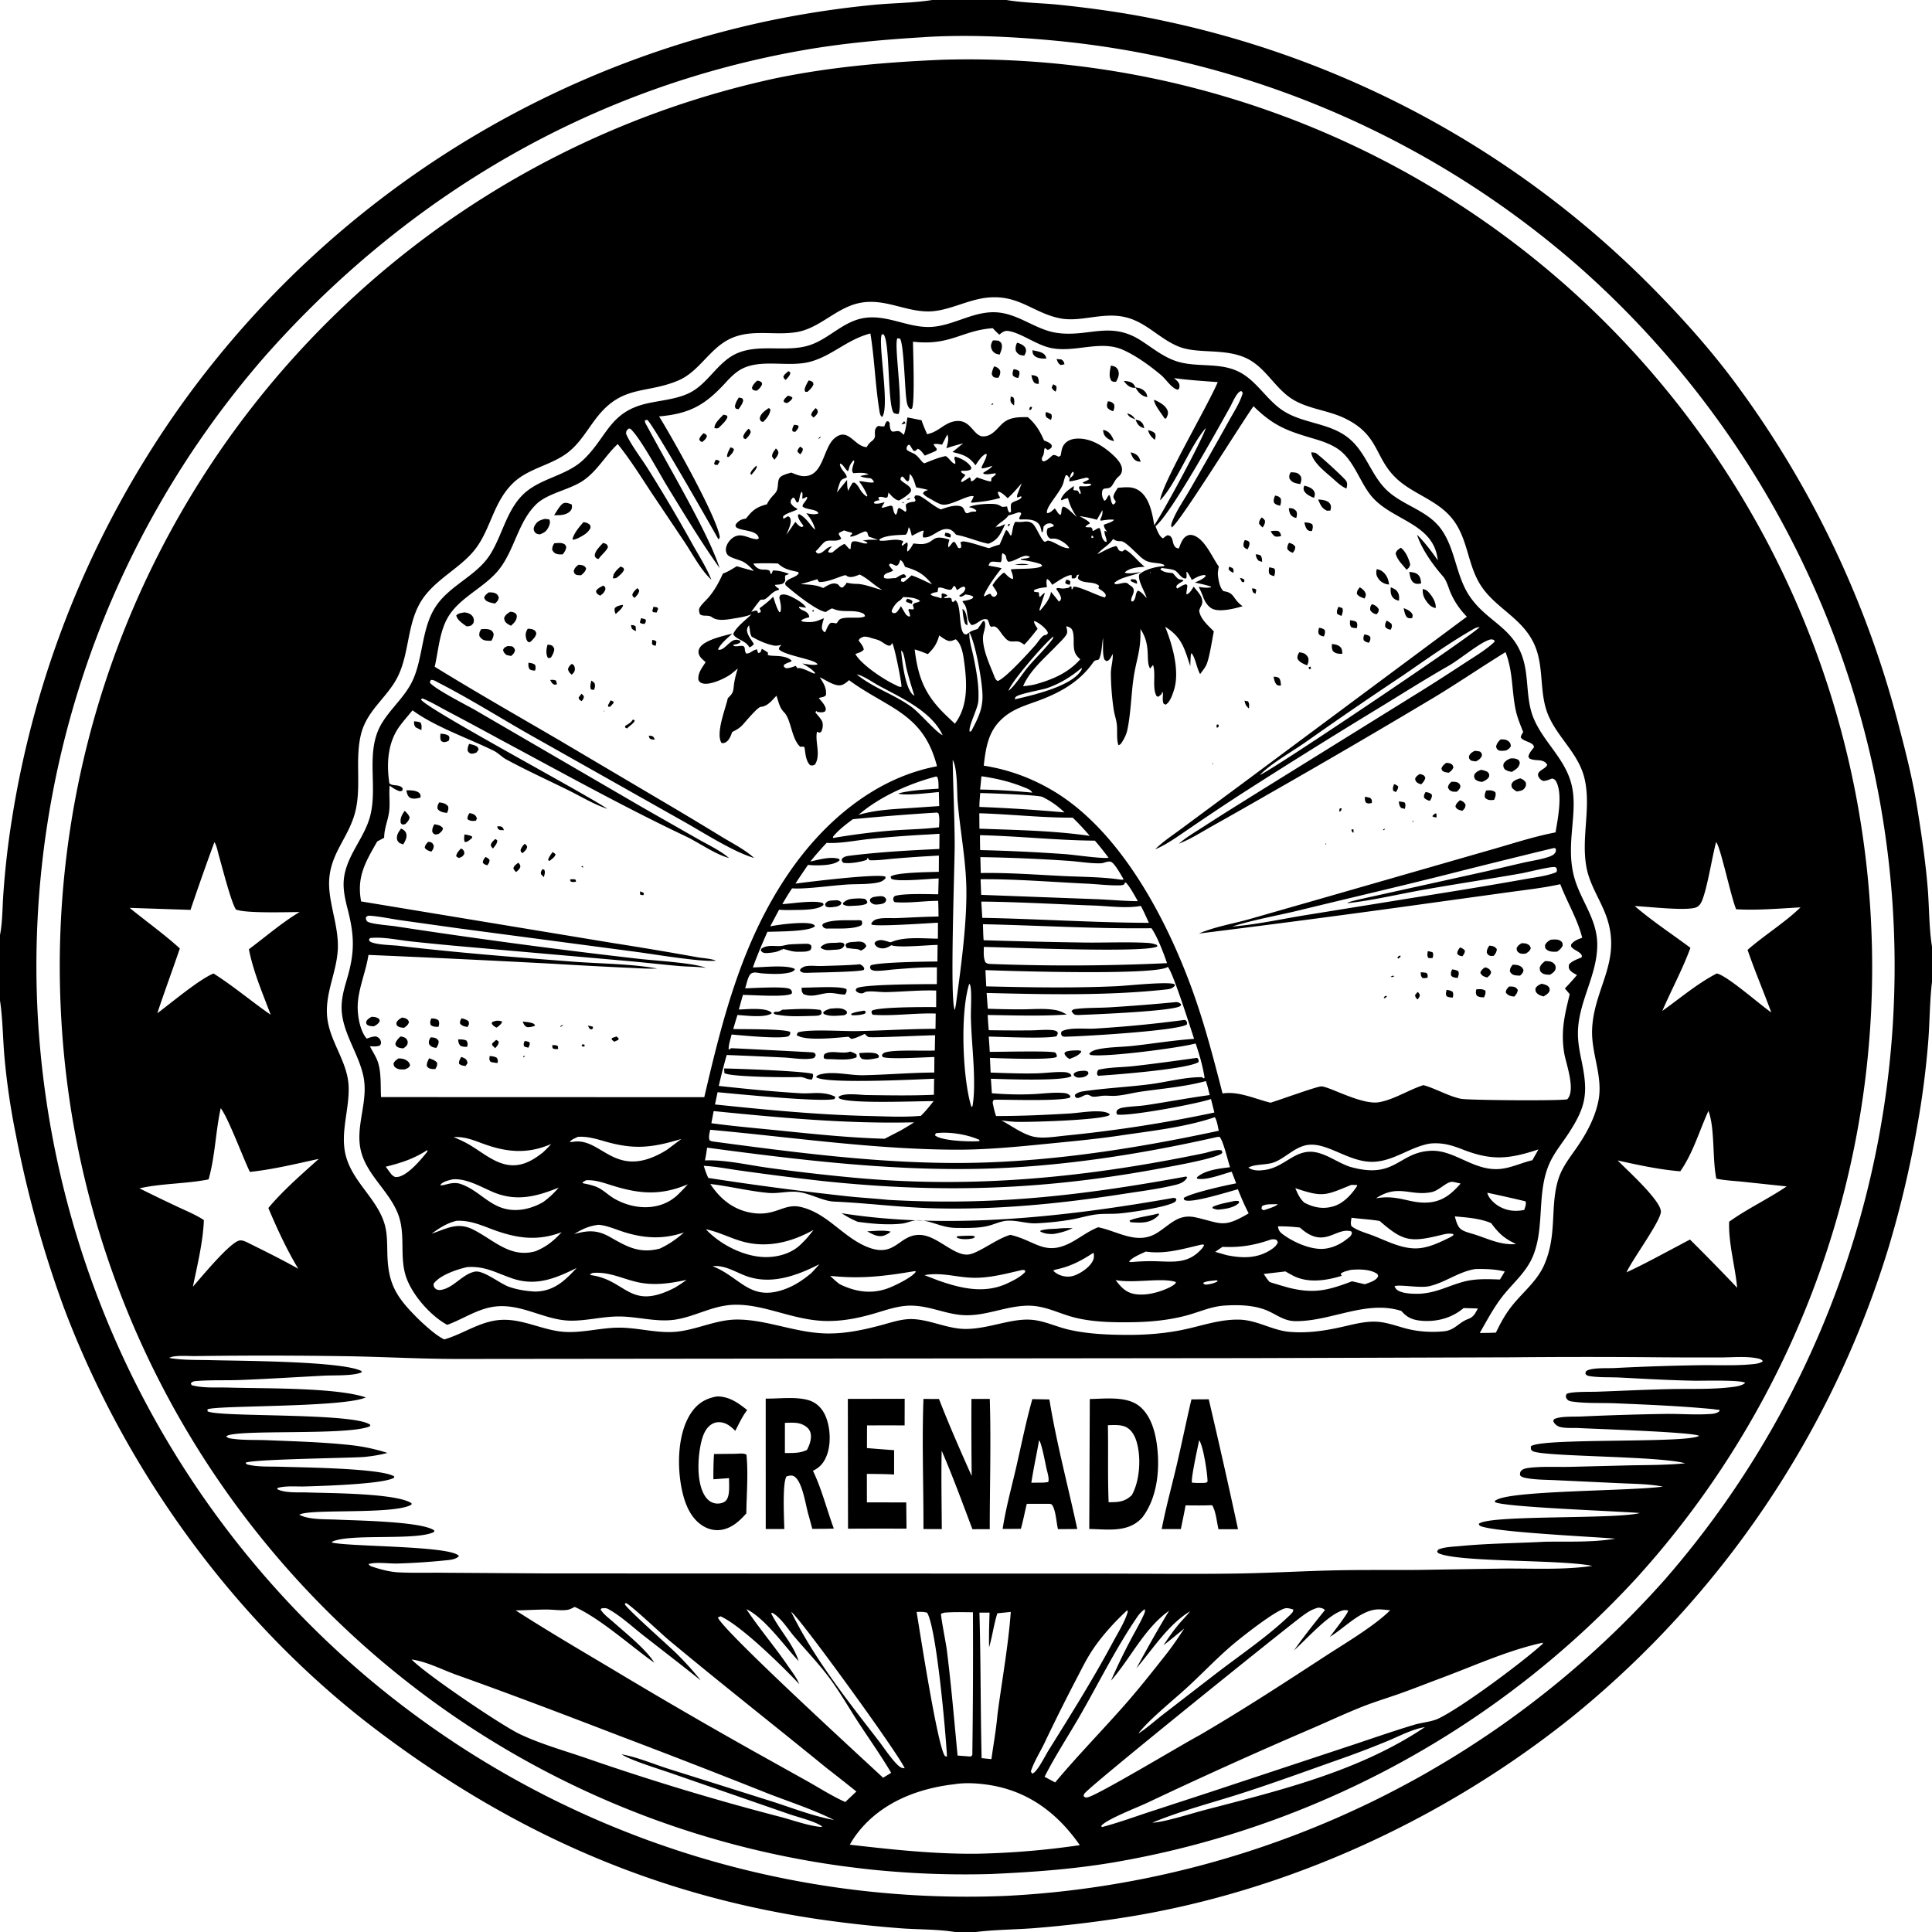 <svg xmlns="http://www.w3.org/2000/svg" viewBox="0 0 256 256"><path d="M123.521 0h9.84l.123.021c2.26.369 4.62.379 6.903.617 4.698.49 9.427 1.166 14.044 2.174q1.153.246 2.301.513t2.291.555q1.144.288 2.281.597 1.138.31 2.27.639 1.131.33 2.257.68t2.245.722 2.23.763 2.216.804 2.202.844q1.097.433 2.185.885t2.169.925 2.151.964q1.072.492 2.134 1.004 1.062.511 2.114 1.043 1.053.53 2.095 1.08 1.043.551 2.075 1.12t2.054 1.158 2.032 1.195 2.01 1.233q1 .625 1.988 1.269.987.643 1.963 1.305t1.939 1.341 1.914 1.377q.95.697 1.888 1.411t1.863 1.446 1.835 1.48 1.808 1.513 1.78 1.546 1.75 1.58q.869.797 1.722 1.61.854.813 1.692 1.642.839.829 1.662 1.673c3.94 4.042 7.577 8.145 10.902 12.714q.92 1.259 1.81 2.538.889 1.28 1.748 2.58.858 1.3 1.686 2.62t1.624 2.66 1.56 2.699q.765 1.357 1.497 2.733t1.43 2.769q.7 1.393 1.365 2.802.666 1.409 1.298 2.833t1.23 2.864 1.163 2.892q.563 1.452 1.093 2.918t1.023 2.944q.495 1.477.954 2.967.46 1.489.882 2.989.425 1.5.813 3.008c.92 3.494 1.81 7.03 2.387 10.597.585 3.606 1.125 7.233 1.423 10.873.205 2.528.16 5.21.565 7.704v4.673l-.018.142c-.28 2.472-.282 5-.46 7.484q-.445 5.721-1.457 11.37-1.45 8.364-3.907 16.491-.35 1.132-.72 2.257-.369 1.125-.76 2.242-.39 1.118-.8 2.228t-.843 2.214-.883 2.197-.923 2.18-.964 2.163q-.491 1.078-1.003 2.145-.511 1.069-1.042 2.127t-1.082 2.106-1.12 2.087-1.159 2.065q-.588 1.027-1.196 2.043t-1.234 2.022-1.27 1.998-1.308 1.974-1.344 1.95q-.681.968-1.38 1.924t-1.414 1.9-1.45 1.872-1.483 1.845-1.518 1.818-1.551 1.79-1.584 1.76-1.615 1.731-1.648 1.701-1.678 1.67q-.847.828-1.71 1.64-.861.812-1.738 1.607-.877.796-1.768 1.575-.892.78-1.797 1.542-.906.763-1.826 1.509c-16.862 13.532-37.659 23.125-59.045 26.553q-6.18.984-12.42 1.477c-2.498.185-5.058.185-7.541.495h-2.815c-2.3-.37-4.73-.315-7.058-.48q-5.626-.423-11.208-1.24c-21.916-3.257-40.655-11.684-58.258-24.97-18.643-14.072-33.346-34.273-41.555-56.084q-2.058-5.63-3.656-11.405-1.599-5.777-2.728-11.663-1.018-5.033-1.476-10.147c-.21-2.42-.222-4.911-.568-7.31L0 132.572v-8.677c.345-1.744.311-3.709.447-5.494q.343-4.936 1.125-9.821.3-1.915.659-3.819.358-1.904.774-3.797.415-1.892.887-3.772t1-3.743 1.112-3.712 1.223-3.677q.64-1.829 1.333-3.638.694-1.81 1.441-3.597.748-1.788 1.55-3.552.8-1.764 1.654-3.504t1.76-3.452 1.861-3.398 1.964-3.34 2.062-3.281q1.056-1.625 2.16-3.217t2.256-3.15q.857-1.155 1.738-2.291.883-1.136 1.79-2.252t1.838-2.21 1.889-2.17 1.935-2.126 1.984-2.083 2.029-2.038 2.075-1.991 2.118-1.945 2.161-1.897q1.092-.936 2.204-1.848 1.112-.911 2.244-1.797 1.133-.887 2.284-1.748 1.152-.86 2.323-1.696 1.17-.835 2.36-1.643 1.189-.809 2.396-1.59 1.207-.782 2.431-1.536 1.224-.755 2.465-1.482t2.497-1.425 2.529-1.37 2.559-1.312 2.587-1.255 2.615-1.197 2.641-1.138 2.666-1.078 2.69-1.018 2.711-.958 2.733-.897q1.37-.433 2.751-.836t2.77-.773q1.389-.372 2.786-.712t2.802-.649A129 129 0 0 1 115.797.64c2.516-.246 5.106-.234 7.601-.62zm-1.116 4.928c-5.383.319-10.753.803-16.068 1.738C78.379 11.586 54.073 25.861 35.293 47q-.976 1.114-1.926 2.251t-1.87 2.297-1.816 2.341-1.758 2.385-1.7 2.426-1.641 2.466-1.581 2.506-1.52 2.543-1.459 2.578-1.396 2.613-1.332 2.646-1.269 2.677-1.203 2.707-1.138 2.736-1.071 2.762-1.005 2.787-.937 2.81q-.451 1.411-.869 2.832-.417 1.422-.8 2.853-.383 1.43-.732 2.87-.348 1.44-.662 2.888-.313 1.448-.592 2.903t-.522 2.916-.452 2.928-.38 2.938-.31 2.946-.239 2.953-.167 2.957-.096 2.962q-.03 1.48-.025 2.962.005 1.481.047 2.962.04 1.481.118 2.96.082 1.544.203 3.085t.28 3.078q.16 1.537.358 3.07.198 1.534.434 3.061.236 1.528.51 3.049t.586 3.035.662 3.02.737 3.001.811 2.983.886 2.962.96 2.938 1.033 2.913 1.105 2.887 1.176 2.859 1.248 2.828 1.318 2.796 1.388 2.762 1.456 2.727 1.524 2.69 1.59 2.65 1.656 2.61 1.72 2.568 1.785 2.524 1.847 2.479 1.908 2.432q.97 1.204 1.968 2.383 1 1.18 2.027 2.334 1.029 1.154 2.085 2.282t2.142 2.23q1.084 1.1 2.196 2.175 1.111 1.074 2.25 2.12 1.137 1.046 2.301 2.063 1.103.961 2.229 1.897 1.125.935 2.273 1.844 1.147.908 2.315 1.789 1.169.881 2.358 1.734t2.398 1.678 2.437 1.62 2.475 1.561 2.512 1.503 2.546 1.442 2.58 1.382 2.612 1.32 2.643 1.257 2.671 1.195 2.7 1.13 2.725 1.067 2.75 1.001 2.773.936 2.794.87 2.814.803q1.413.385 2.833.736t2.85.668q1.428.317 2.864.601 1.435.283 2.877.532t2.89.465 2.9.394q1.452.183 2.908.328 1.456.144 2.915.257 1.46.11 2.92.188 1.462.077 2.925.117 1.463.042 2.926.05 1.464.007 2.927-.02 1.463-.028 2.925-.09 1.552-.08 3.101-.198 1.55-.12 3.096-.274 1.546-.158 3.087-.353t3.079-.43q1.536-.233 3.066-.504t3.053-.58 3.038-.657 3.02-.731 3.002-.806 2.98-.88 2.958-.955 2.933-1.027 2.907-1.1 2.879-1.171 2.848-1.243 2.817-1.312 2.784-1.383 2.748-1.45 2.712-1.52 2.672-1.585 2.633-1.651 2.591-1.716 2.548-1.78q1.262-.906 2.502-1.843t2.457-1.904 2.408-1.964 2.359-2.024 2.307-2.081 2.256-2.138 2.201-2.194 2.147-2.247 2.09-2.3q.99-1.139 1.953-2.302.962-1.162 1.896-2.347t1.838-2.394 1.78-2.438 1.719-2.48 1.658-2.522 1.596-2.562q.783-1.29 1.534-2.6.75-1.308 1.469-2.635.719-1.328 1.405-2.672t1.339-2.705q.653-1.36 1.272-2.737.62-1.375 1.206-2.767.585-1.39 1.137-2.795.552-1.404 1.07-2.822.517-1.418 1-2.848.482-1.43.93-2.871.447-1.441.859-2.893t.789-2.913.717-2.932.646-2.948.574-2.964.501-2.976.43-2.987q.195-1.496.355-2.997.157-1.501.282-3.005.123-1.504.208-3.011t.134-3.015.063-3.017-.012-3.019-.085-3.016q-.063-1.509-.16-3.015-.098-1.5-.236-2.999-.135-1.498-.304-2.992-.173-1.495-.38-2.985t-.452-2.974q-.244-1.484-.524-2.962t-.595-2.948q-.316-1.471-.667-2.934-.352-1.462-.738-2.916-.387-1.454-.809-2.898t-.879-2.877-.948-2.855-1.018-2.83-1.086-2.806-1.154-2.778-1.22-2.75q-.628-1.367-1.288-2.718-.66-1.352-1.353-2.687t-1.418-2.653-1.482-2.618-1.545-2.581-1.608-2.543-1.668-2.503-1.73-2.462-1.788-2.419q-.909-1.198-1.846-2.375-.938-1.176-1.904-2.329t-1.96-2.282-2.014-2.234-2.068-2.185-2.12-2.133q-1.074-1.054-2.173-2.082t-2.221-2.028q-.917-.81-1.848-1.601-.932-.791-1.88-1.564t-1.91-1.526-1.94-1.488-1.969-1.449-1.997-1.41q-1.006-.694-2.026-1.37-1.02-.674-2.052-1.328-1.032-.655-2.078-1.288-1.046-.634-2.103-1.247t-2.128-1.204-2.151-1.162-2.174-1.119-2.196-1.075-2.216-1.032q-1.114-.504-2.237-.987-1.124-.482-2.256-.942-1.133-.46-2.274-.898-1.142-.437-2.292-.852t-2.308-.806-2.324-.76-2.338-.715-2.352-.667-2.365-.62-2.377-.574-2.387-.526q-1.197-.25-2.398-.478t-2.407-.43q-1.205-.204-2.415-.383t-2.421-.335-2.428-.286-2.434-.238c-5.382-.48-10.92-.72-16.317-.395z"/><path d="M131.353 248.314q-1.426.042-2.853.05-1.426.008-2.852-.018t-2.851-.085-2.848-.154-2.844-.22-2.838-.29-2.83-.356q-1.413-.196-2.82-.424-1.408-.229-2.81-.492-1.402-.262-2.798-.557-1.395-.296-2.783-.625-1.388-.328-2.767-.69t-2.75-.757-2.732-.821-2.711-.887q-1.35-.46-2.69-.95-1.338-.492-2.665-1.016-1.327-.523-2.641-1.077-1.314-.555-2.615-1.141-1.3-.586-2.586-1.203t-2.557-1.264-2.526-1.324-2.495-1.385-2.46-1.443q-1.221-.737-2.425-1.502t-2.389-1.559q-1.184-.793-2.35-1.615t-2.312-1.671q-1.146-.85-2.271-1.726t-2.23-1.78q-1.104-.902-2.186-1.832-1.082-.929-2.142-1.883-1.103-.993-2.181-2.014t-2.132-2.067-2.08-2.119q-1.026-1.072-2.026-2.17t-1.973-2.218q-.973-1.122-1.917-2.267t-1.86-2.314-1.804-2.359-1.744-2.402-1.684-2.445-1.624-2.486-1.561-2.525-1.5-2.563q-.733-1.29-1.434-2.599-.702-1.308-1.371-2.634t-1.305-2.667-1.24-2.697-1.171-2.728-1.104-2.756-1.036-2.783q-.5-1.398-.967-2.807t-.897-2.83q-.432-1.42-.828-2.852-.396-1.43-.756-2.87t-.686-2.89-.613-2.904-.543-2.92-.47-2.93-.397-2.943q-.18-1.474-.324-2.951t-.252-2.959-.179-2.963q-.073-1.481-.11-2.963t-.038-2.965.036-2.965.108-2.963q.073-1.48.182-2.96.109-1.478.254-2.953.145-1.476.327-2.947.181-1.472.4-2.939.217-1.466.47-2.927.255-1.46.544-2.915.29-1.454.616-2.9.325-1.447.686-2.884.361-1.438.757-2.867.397-1.429.828-2.847.431-1.419.897-2.826.467-1.408.967-2.803t1.036-2.779q.535-1.382 1.103-2.752.57-1.369 1.171-2.724.603-1.355 1.238-2.694.636-1.34 1.304-2.663t1.369-2.63q.7-1.307 1.433-2.596.733-1.288 1.497-2.56.764-1.27 1.56-2.521.795-1.251 1.62-2.483.826-1.231 1.682-2.442.856-1.21 1.741-2.4t1.8-2.356 1.858-2.311 1.913-2.265 1.97-2.217q.781-.86 1.58-1.704.797-.845 1.612-1.673.814-.83 1.645-1.642.83-.813 1.676-1.61t1.707-1.577 1.737-1.543 1.767-1.51 1.796-1.475q.905-.73 1.824-1.44.918-.712 1.851-1.405t1.878-1.369q.946-.675 1.904-1.332.96-.656 1.93-1.294.971-.639 1.955-1.258.983-.619 1.978-1.22.995-.6 2.002-1.18t2.024-1.142q1.018-.56 2.046-1.102 1.028-.541 2.067-1.063 1.038-.521 2.087-1.022 1.048-.501 2.106-.982 1.058-.48 2.125-.941t2.143-.9q1.076-.44 2.16-.858t2.175-.816q1.092-.397 2.192-.774 1.1-.376 2.206-.73 1.106-.356 2.22-.69 1.112-.333 2.232-.645t2.245-.602 2.255-.558 2.266-.515c7.321-1.519 14.505-2.142 21.953-2.466l.105-.006q1.443-.044 2.887-.053t2.886.017 2.886.087 2.883.156 2.878.226 2.871.295q1.434.166 2.864.365 1.43.2 2.854.434t2.843.503 2.83.57 2.815.64 2.799.707 2.78.775 2.762.842 2.74.908 2.718.974 2.694 1.04q1.34.535 2.667 1.103t2.64 1.169 2.61 1.231 2.581 1.295q1.282.663 2.548 1.356t2.515 1.418 2.48 1.478q1.23.754 2.443 1.537 1.213.784 2.406 1.596t2.366 1.654 2.326 1.71q1.152.87 2.283 1.767t2.24 1.82q1.11.925 2.196 1.875t2.15 1.927q1.08.995 2.136 2.015t2.087 2.067 2.035 2.117 1.983 2.166 1.93 2.215 1.876 2.26 1.82 2.305 1.762 2.349 1.706 2.391 1.646 2.432 1.587 2.472 1.526 2.509 1.464 2.546 1.403 2.58 1.338 2.615q.654 1.315 1.275 2.646t1.21 2.676 1.143 2.705 1.078 2.732 1.011 2.758.944 2.781q.454 1.396.875 2.803.42 1.408.806 2.825.387 1.416.738 2.842.352 1.426.668 2.86.317 1.435.599 2.876t.528 2.889.457 2.901.387 2.912.315 2.92.245 2.926.173 2.932q.071 1.475.107 2.951.035 1.477.034 2.954-.001 1.476-.038 2.953t-.11 2.951-.183 2.947-.255 2.943-.327 2.935q-.181 1.466-.399 2.926-.217 1.46-.47 2.916-.254 1.454-.542 2.903-.29 1.448-.613 2.889-.325 1.44-.684 2.873-.36 1.432-.754 2.855t-.824 2.836-.893 2.815-.961 2.793-1.03 2.768-1.098 2.741-1.164 2.714-1.23 2.685-1.297 2.654-1.36 2.62-1.425 2.588q-.729 1.284-1.488 2.55-.76 1.267-1.55 2.515-.79 1.247-1.611 2.475-.82 1.228-1.671 2.435-.85 1.207-1.73 2.393t-1.79 2.35-1.845 2.305-1.902 2.26q-.965 1.118-1.956 2.212-.85.925-1.72 1.832-.869.907-1.756 1.796-.888.889-1.794 1.76-.906.87-1.829 1.722-.924.852-1.864 1.684-.941.833-1.899 1.645t-1.932 1.606-1.965 1.566-1.996 1.525-2.028 1.484q-1.02.732-2.057 1.442t-2.087 1.399-2.115 1.356q-1.064.667-2.142 1.311-1.078.645-2.17 1.268-1.09.623-2.194 1.223t-2.22 1.177-2.243 1.131-2.266 1.085-2.288 1.038-2.309.991-2.328.943-2.348.895-2.366.846-2.382.798q-1.195.386-2.398.748t-2.413.699-2.427.648q-1.218.313-2.44.6-1.224.286-2.452.548-1.229.261-2.463.498-1.233.236-2.472.447c-5.374.903-10.716 1.286-16.153 1.529M155.5 50.03l.065.071c.298.268.719.562.725 1.002.002.158-.025.26-.055.409l-.193.127c-.819-.202-1.53-1.385-2.19-1.937-1.495-1.248-3.252-2.534-5.022-3.332-3.014-1.36-6.344.393-9.561-.257-1.986-.401-4.14-2.126-5.797-2.267-.266-.023-.51.096-.725.24-.13.088-.212.16-.33.258a11 11 0 0 1-.871-.856c-4.09.289-5.625 2.358-10.571 1.788.01 1.254.28 8.347-.155 8.881l-.21.035c-.423-.323-.467-.974-.534-1.468-.169-1.254-.329-7.239-.823-7.852l-.345-.048c-.47.763.753 8.351.172 10.01-.31.033-.373.004-.663-.121-.845-1.123-.46-9.405-1.35-10.42l-.22.018c-.552 1.065 1.11 9.743.027 10.942-.29-.203-.326-.694-.38-1.041-.523-3.315-.618-6.708-1.162-10.027-3.09.8-5.055 2.953-7.953 3.739-2.742.744-6.008-.288-8.623.743-1.091.43-1.88 1.238-2.654 2.082-2.694 2.94-4.725 4.069-8.77 4.427 1.755 2.83 7.63 13.257 8.043 15.97l-.08.258-.129.01c-.773-1.402-8.75-15.398-9.408-15.782l-.303.06c-.027.313.178.572.325.846 2.412 4.484 4.982 8.856 7.266 13.417.87 1.735 1.687 3.477 2.31 5.319-2.475-3.471-4.706-7.182-6.933-10.818-1.043-1.701-3.595-6.49-4.903-7.65l-.226-.022c-.283.286-.303.281-.342.677.615 1.443 2.02 3.243 2.89 4.635q3.108 4.95 5.943 10.062c.846 1.51 1.842 3.054 2.476 4.663-1.419-1.325-2.47-3.374-3.547-4.99l-4.409-6.573c-1.413-2.141-2.837-4.426-4.453-6.421-1.612 1.5-2.685 3.518-4.505 4.792-1.838 1.287-4.739 1.683-6.279 3.175-2.425 2.35-2.873 6.038-4.942 8.651-1.904 2.407-5.243 3.693-6.781 6.353-1.13 1.954-1.24 4.38-1.747 6.535 5.363 3.308 10.832 6.424 16.273 9.599l13.245 7.83q4.276 2.511 8.506 5.1c1.383.843 3.114 1.716 4.303 2.808-2.795-.806-6.877-3.464-9.531-4.941l-20.48-11.551c-3.895-2.23-7.748-4.642-11.737-6.693-.316-.163-.759-.47-1.102-.389l-.123.337c.651.858 4.883 2.99 6.046 3.663l22.286 12.966 7.263 4.137c1.255.714 2.745 1.418 3.869 2.324q.094.076.187.154c-1.792-.46-4.024-2.059-5.766-2.885-8.357-3.965-16.474-8.49-24.628-12.852q-3.504-1.915-7.036-3.778c-1.04-.548-2.1-1.192-3.19-1.63l-.213.123c.528 1.162 21.716 12.452 24.71 14.505-1.755-.572-3.514-1.645-5.175-2.465-2.738-1.35-5.551-2.632-8.233-4.086-.59-.32-1.042-.844-1.651-1.144-3.39-1.67-7.747-3.156-10.759-5.357-.557.693-1.16 1.359-1.687 2.073-1.612 2.188-1.777 4.988-1.38 7.599.274.275.772.23 1.137.308.329.072.462.129.64.41l-.081.28-.31.059c-.53-.178-.901-.417-1.344-.755-.123 1.153.077 2.325-.078 3.469-.165 1.23-.636 2.116-.657 3.446l-.918.487c-1.564 2.743-2.74 4.682-2.135 7.946l33.37 5.514q5.607.875 11.192 1.882c.73.135 1.803.168 2.463.458-2 .2-8.29-.874-10.657-1.182L60.83 123.02l-7.832-1.097c-1.274-.186-2.593-.477-3.87-.574-.304-.023-.411-.023-.645.19l.019.323c.074.091.119.216.221.274.58.33 2.961.492 3.718.61q15.979 2.45 32.039 4.284c2.006.246 7.518.541 9.074 1.226-1.143-.185-2.359-.15-3.517-.25-2.31-.199-4.616-.472-6.927-.674l-20.863-1.836q-3.955-.34-7.902-.765c-1.603-.176-3.46-.583-5.053-.459-.266.02-.22-.018-.404.206l.086.232c.587.495 3.025.513 3.884.615 7.681.912 15.374 1.508 23.085 2.1 3.308.254 7.795.296 10.965.881l.157.031c-1.33.055-2.701-.061-4.034-.113q-4.862-.228-9.721-.52-12.241-.654-24.488-1.174l-.01.058c-.332 2.167-1.291 4.29-1.409 6.472-.072 1.35.258 3.506 1.189 4.561.428-.15.792-.29 1.249-.288.283.14.442.208.575.523.124.296.087.403-.05.657-.418.2-.898.137-1.35.123.324.645.751 1.271 1.003 1.947.538 1.444.38 3.26.473 4.784l42.828.014c2.46-10.54 5.007-20.644 11.2-29.705 4.624-6.763 11.407-12.595 19.636-14.142-1.79-7.065-6.501-7.626-11.655-11.41-.273.246-.541.477-.888.614-.888.35-2.161-.646-2.995-.994.482.74.956 1.471.816 2.384-.302.29-.568.227-.943.367.299.352.725.8.88 1.234.097.27.064.309-.06.544-.354.181-.685.098-1.063.05l-.013-.128c-.182.145-.144.06-.179.214.266.35.68.762.866 1.148.17.354.109.964-.066 1.311-.097.193-.077.135-.305.218l-.29-.14c-.308 1.325.553 3.05-.271 4.355-.276.151-.302.14-.618.104-.616-.547-.648-1.63-.774-2.4-.169-.112-.361-.06-.56-.056-1.158-1.012-1.205-3.627-2.132-4.557-.631-.633-.727-1.376-1.02-2.204-.62.634-1.162 1.395-2.089 1.475-.413.036-2 1.951-2.386 2.372-.423.462-.844.68-1.396.959l.005.002c-.179.465-.321.934-.718 1.26-.233.19-.405.23-.692.195-.816-1.273.533-4.54.83-5.942.536-.527.706-.709.778-1.469.084-.881.277-1.623.546-2.466-.272.231-.546.465-.828.686-.77.604-2.81 1.55-3.798 1.299-.352-.09-.393-.164-.589-.445-.12-.927.48-1.633.952-2.379-.284-.249-.746-.618-.87-.983-.116-.336-.099-.57.068-.883.562-1.056 3.235-1.638 4.329-1.912-.568.552-1.605 1.365-1.883 2.107.681.26 1.474-1.084 2.16-1.258.324-.082.514-.034.802.113l.006.177c-.272.21-.465.256-.793.31q-.057.01-.115.018l-.025.136c.402.165.753-.008 1.182.023.194.014.191.08.309.217.032.291.028.564.222.8.564.006.882-.533 1.44-.545.027.212.034.29.151.475l.285-.1.18-.459c.298.16.556.31.823.521l-.043.24c.194.347 2.206-.099 3.144.781l-.022.142c-.359.124-.677.23-.99.454l.023.254.244.172c.462.022.884-.16 1.313-.307l.214.311c.632-.12 1.623.503 2.255.719l.12-.065c-.467-.578-1.089-.905-1.719-1.278.65.096 1.349.258 2 .144.01-.655-4.47-1.196-5.105-2.045.053-.312.115-.329.349-.55-.366.025-.64.147-1.016.07-1.103-.229-1.958-.634-2.94-1.178-.22-.37-.233-.828-.286-1.248l-.05.157.03-.378-.103.04c-.067.107-.142.214-.174.34-.184.72.574 1.496.879 2.077-.2.21-.32.34-.599.432-.474-.93-1.803-1.034-2.134-1.755.324-.897 1.703-1.917 2.408-2.615-.671.253-1.334.39-2.041.499-.92.14-2.373.484-3.175-.116-.514-.385-1.175-.037-1.608-.405-.086-.243-.183-.569-.055-.82.239-.47.909-1.054 1.26-1.479.81-.979 1.311-1.933 1.842-3.088.656-.221 1.245-.62 1.839-.97.748.23 1.506.427 2.262.631-.401-.45-.812-.86-1.332-1.174-.566-.343-1.892-.542-2.219-1.058a1.18 1.18 0 0 1-.142-.815c.097-.556.489-1.078.952-1.388.974-.65 1.847.02 2.836.191.256.045.327.085.546-.07-.014-.072-.014-.147-.042-.213-.357-.841-1.948-.785-2.703-1.127-.261-.118-.262-.153-.343-.41.073-.14.071-.154.195-.293.335-.377.717-.528 1.203-.582.871-1.125 1.401-1.535 2.775-1.897.461-.966 1.01-1.248 1.268-1.732.273-.512.107-1.298.397-1.744.266-.407 1.118-.59 1.565-.727.537.219 1.105.47 1.694.473 2.568.013 2.5-3.669 3.99-4.979 1.858-1.632 2.654 1.072 4.304 1.131.176-.29.313-.494.577-.712.022-.019.22-.177.244-.202.49-.479.159-.812.306-1.359.08-.299.18-.377.415-.541.286.05.513.098.805.055.084-.273.151-.45.334-.672.283.038.156-.024.363.217.008.169.01.348.036.517.17 1.082.626.434 1.246.606.142.04.466.358.6.461.267-.712.349-1.547.468-2.297.63.102 1.262.249 1.888.374.183.63.476 1.242.728 1.849l.166-.045.24-.073c1.139-.334 1.912-1.312 3.102-1.573 2.307-.506 2.545 1.98 3.942 1.973 1.154-.005 1.79-1.026 2.547-1.716.935-.852 2.167-.846 3.355-.83 1.025.896 1.613 1.861 2.143 3.094.266.098.615.227.828.414.2.175.19.186.192.46-.188.203-.279.303-.553.365l-.354-.255c-.174.248-.031.688-.308 1.139-.128.208-.093.265-.089.504l.196.14c.434-.026.92-.572 1.26-.839.228-.016.352.022.553.119l.217.108.253-.15q.034-.165.064-.329c.09-.508.15-.888.513-1.282.418-.455 1.012-.623 1.612-.647 1.79-.07 3.44.965 4.715 2.136.51.468 1.28 1.26 1.23 2.015-.03.454-.186.645-.51.933-.436.388-.537.791-.872 1.222-.218.28-.557.278-.883.314-.216.025-.196.073-.33.233-.12.568-.062.86.24 1.377.326-.04.372-.54.65-.774.31.42.15.953.528 1.296.252-.169.251-.111.349-.426-.092-.143-.246-.338-.291-.5-.105-.37.379-.983.568-1.31 1.026-.065 1.927-.228 2.828.387 1.372.937 1.756 3.067 1.993 4.578 1.052-1.478 6.33-11.219 6.844-12.9l.061-.073-.061.073c-2.15 2.482-3.976 7.483-6.068 9.606.266-2.264 6.259-12.418 7.642-15.671-1.933-.148-3.875-.264-5.794-.532zm-13.765 13.355-.32-.409-.195-.006c-.136.31-.214.59-.292.92-.298 1.263-2.444 3.295-2.186 4.1.335.016.65-.288.895-.51q.057-.052.112-.107c.31.284.383.687.758.869.262-.401.017-.775.364-1.113.52.065 1.366 1.002 1.796 1.378-.528-.83-.915-1.523-1.148-2.492-.043.005-.086.006-.129.013-.26.043-.487.162-.724.271l-.09-.134c.346-.863 1.005-1.24 1.725-1.772q-.034.263-.074.526c.565.2.469-.194.841.549l.149-.11c-.051-.267-.147-.48-.261-.726l.104-.201c.464.004 1.02.074 1.451-.11l.085-.16c-.41-.205-.888.125-1.148-.234.204-.095.789-.3.886-.474l-.136-.153.13.204-.262-.227c-.416.03-2.223.598-2.39.486zc.189-.133.319-.23.452-.422.129-.186.082-.204.05-.41l-.103-.033c-.256.243-.296.535-.399.865m-36.346 5.761c.242.276.505.639.886.696l.195-.16c-.284-.408-.758-.937-.735-1.45l.152-.11c.58.284 1.11.876 1.495 1.389.148.197.281.368.468.531l.173.148.07.038-.07-.038c-.223-.894-.615-1.479-1.178-2.184.514.085 1.115.246 1.606.016-.2-.602-1.662-.447-2.116-.92.061-.269.014-.202.154-.39.198-.265.378-.455.493-.775l-.124-.106c-.213.141-.296.216-.556.242.006-.23.095-.75-.051-.91-.311.285-.269.966-.466 1.38l-.204.04q-.188-.328-.371-.657l-.198.063c-.233.285-.244.283-.245.648.232.388.443.532.832.755l.08.085c-.582.346-1.481.483-1.92.958l.035.315c.214-.111.419-.233.625-.358.135.094.224.124.292.284.254.589-.291 1.603-.505 2.17.406-.558.79-1.134 1.183-1.7m28.986 1.118.124.11.133.143-.133-.143zm4.883 8.154q.541.632 1.046 1.293c.24-.138.203-.175.297-.422-.08-.482-.373-.844-.64-1.24l.102-.133c.2.002.367.021.565.05.302.044.549-.014.844-.067l.142-.024.21-.207.166.102-.002.308h.108l.141-.322c.61-.18 3.704 1.434 4.204 1.394.046-.154.118-.25.041-.407-.167-.34-.65-.57-.942-.812l.1-.301c-.724-.703-2.236-.187-2.815-1.007.032-.192.079-.327.168-.5l-.297.095c-.096.21-.091.366-.35.424-.052.012-.264-.01-.323-.014l-.032-.44c-.734.026-1.927.898-2.565 1.3-.19-.284-.358-.634-.687-.767-.145.352-.057.703-.01 1.069-.546.089-1.227.121-1.704.41l-.02.189c.228.062.377.079.609.085.141.267-.014.496.195.633.167-.161.424-.504.647-.531q-.393 1.106-.73 2.23l.088.106c.578-.676 1.346-1.586 1.444-2.494m-39.195 2.922-.051.128zl.186-.06zm32.8 2.817c-.226-.296-.5-.755-.784-.984-.301-.241-.403-.173-.757-.11-.202-.217-.14-.104-.231-.389a4 4 0 0 0-.221-.57c-.826-.322-1.319.652-2.117.721-.806-.641-.382-1.956-.98-2.777-.109-.148-.166-.225-.249-.398.339-.056.698-.099 1.02-.221.257-.098.316-.09.428-.351-.319-.236-.662-.245-1.045-.311-.247.157-.408.292-.71.302l-.117-.138q.167-.122.329-.251c.288-.236.449-.401.483-.777l-.159-.171c-.35.01-.658.284-.942.47l-.27-.537h-.187c-.038.062-.199.338-.24.386-.285.331-1.264-.304-1.725-.189-.13.033-.091.408-.174.582-.322.06-.68.074-.916.32.3.28.784.281 1.163.432l.215.087.106-.098-.018-.459.122-.106c.31.085.427.082.658.312-.242.13-.166.096-.38.188l-.13.055c.261.213.768-.097.998.117.16.146-.065.29.25.5l.313-.26c.769.583.454 3.274.983 4.239.136.248.198.246.453.31l.427-.285c-.104.93.338 2.254.528 3.198.392 1.955.766 3.868.647 5.875-.063 1.05-1.344 3.35-1.151 4.079l.21-.059c.458-.872.935-1.76 1.22-2.707a6.6 6.6 0 0 0 .272-2.117c-.042-1.81-.901-6.718-1.726-8.269.215-.216.784-.348 1.086-.456l.705-1.032.148-.026c.146.204.151.38.139.626-.026.54-.277 1.042-.287 1.576-.028 1.59.819 3.424 1.402 4.874.14.348.206.681.549.88 1.039-.362 4.041-3.69 4.952-4.705.288-.32.81-1.139 1.124-1.308.323-.174.36.032.58-.344-.045-.134-.045-.156-.133-.292-.29-.444-1.181-1.19-1.707-1.299-.036.293.319.76.473 1.03-.568.72-1.129 1.436-1.762 2.1-.289-.185-.584-.413-.938-.43-.253-.013-.515.02-.772.008-.541-.026-.822-.465-1.154-.841M139.75 84l-.159.33c-1.121.824-5.705 6.12-5.956 7.21.878-.7 1.827-2.266 2.598-3.177 1.006-1.19 2.169-2.286 3.117-3.519.123-.16.216-.31.241-.513zl.124-.25zm27.185 18.69-.084.08-.351.23-.323.181-.071.095-.105.072.105-.072.071-.095.323-.181c.121-.058.24-.154.35-.23zc1.596-.6 28.161-18.46 29.133-19.61-.276.042-.491.085-.736.224-3.284 1.855-6.438 4.153-9.562 6.28q-6.406 4.267-12.697 8.702c-1.832 1.294-4.657 2.87-6.138 4.404m-10.732 9.1.078-.067c1.007-.85 2.218-1.552 3.324-2.27 2.32-1.505 4.669-2.957 7.012-4.425l22.02-13.67q2.778-1.742 5.516-3.546c1.323-.866 2.732-1.69 3.888-2.777l-.051-.221c-.317-.124-.467-.116-.79.008-1.375.528-3.764 2.549-5.247 3.398-3.169 1.813-6.263 3.772-9.379 5.675q-9.098 5.535-18.063 11.281-3.344 2.173-6.636 4.42c-1.46.982-3.181 2.27-4.8 2.941.992-1.019 2.336-1.876 3.478-2.736l7.963-5.897 29.847-22.188c-.9-.931-1.612-1.949-2.134-3.135-.31-.705-.518-1.632-1.028-2.212-1.317-1.498-2.83-3.615-3.441-5.52 1.002.984 1.959 2.248 2.757 3.403-.528-5.033-6.174-5.226-8.887-8.627-1.55-1.942-2.293-4.806-4.45-6.205-1.024-.664-2.16-1.019-3.32-1.36-3.437-1.012-5.162-1.686-7.763-4.235-1.534 2.121-9.804 15.49-10.84 16.063-.115-.295-.05-.465.059-.752.543-1.438 1.547-2.85 2.31-4.187q2.629-4.539 5.177-9.122c.65-1.185 1.515-2.471 1.871-3.771l-.181-.232c-.554-.026-1.216 1.606-1.492 2.1-1.636 2.928-7.889 14.238-9.897 15.801.22.508.492 1.385 1.007 1.609.139-.12.272-.227.426-.328.2-.13.246-.06.468-.011.452.328.334.858.583 1.287.184.315.278.315.607.404.206-.517.442-1.268.924-1.594.262-.176.525-.257.841-.192 1.62.332 2.641 2.94 3.537 4.17q-.045.247-.083.495c-.033.213-.054.4-.033.618.058.63.24 1.748.753 2.153 1.53.203 1.15 1.03 2.52 1.986-1.001.317-3.05.822-4.015.341-.58-.29-.984-.926-1.195-1.518a13 13 0 0 0-.612-1.386c.585.1 1.043.164 1.636.064l-.01-.09c-.692-.247-1.411-.385-2.129-.54.482-.234 1.141-.45 1.453-.897l-.162-.107c-.659.043-1.14.344-1.702.657a7 7 0 0 0-.618-1.063l-.108.038c.051.304.059.508-.001.81-.623.145-1.003-.738-1.468-1.014-.365-.217-1.348-.279-1.795-.365l-.18.195c.446.372.882.415 1.438.469l.206.019c.173.178.563.683.763.786.25.128.399 0 .663.211-.21.188-.474.276-.689.461-.218.187-.24.162-.257.462l.133.132c.38-.236.728-.495 1.176-.575l.152.171c-.041.372-.092.737-.154 1.106l.124.047c.384-.16.637-.66.867-1 .33.436.93 1.046 1.074 1.567.101.366.103.663-.09 1a2.4 2.4 0 0 0-.256.627c.16 1.114 1.201 1.952 1.942 2.741-.24 1.141-.557 3.382-.965 4.364-.184.446-.57.895-.853 1.286l-.074-.145c-.401-.776-.564-2.026-1.071-2.64l-.083.193.004-.046a24 24 0 0 0-.077 1.585c-.784-2.337-1.096-3.825-3.331-5.218.954 2.368 1.97 5.872 1.162 8.401-.193.602-.536 1.628-1.106 1.92l-.254-.124c-.212-.461-.08-.94-.09-1.448l-.174-.141.061.209c-.174.197-.304.335-.538.46l-.199-.09c-.621-1.121-.061-2.9-.463-4.124a6 6 0 0 0-.293.35l-.095.127c-.673-1.063.217-3.034-1.293-5.245.11 2.9-.582 4.086-.935 6.697-.29 2.138-.356 4.71-.811 6.745-.11.491-.332.96-.593 1.389-.155.254-.27.487-.569.567-.276-.755-.124-1.861-.208-2.687-.07-.684-.314-1.339-.419-2.019a35 35 0 0 1-.377-4.753c-.011-.895.307-1.745.243-2.641q-.086.172-.177.343c-.172.313-.285.526-.637.624l-.265-.186c-.314-.683-.163-2.111-.207-2.898-.13.806-.16 1.864-.436 2.621-.208.572-.48.071-.882.646-1.85 2.645-4.556 4.089-7.552 5.163-1.438.516-2.874.971-4.088 1.933-2.205 1.748-2.535 3.928-2.846 6.565 3.252.51 6.256 1.604 9.094 3.274 9.103 5.355 15.337 17.37 18.767 27.08 1.51 4.275 2.654 8.694 3.784 13.084 2.091-.347 4.322.732 6.35 1.22 1.217-.356 5.97-2.099 6.699-2.156.96-.076 5.393 2.515 7.714 2.089 1.941-.357 3.785-1.558 5.662-2.196l.194-.066c1.688.483 3.25 1.442 4.964 1.813.888.192 13.049.294 14.084.068 1.153-1.158-.106-4.588-.37-5.985a13 13 0 0 1-.203-2.511c.016-1.865.471-3.635.91-5.434l-.642-.76q.83-.864 1.602-1.78c-.319-.17-.676-.343-.91-.626-.21-.256-.196-.465-.145-.768.415-.488 1.102-.695 1.678-.949l.023-.24c-.274-.514-.817-.616-1.228-.981-.202-.18-.195-.166-.204-.452.328-.512.933-.725 1.477-.923-.625-2.491-1.996-4.7-2.902-7.093-2.205.487-4.483.738-6.718 1.045l-9.737 1.344q-15.704 2.196-31.441 4.15c2.046-.883 4.442-1.286 6.59-1.88l11.113-3.184 20.539-5.909c2.964-.824 6.005-1.859 9.022-2.431.297-1.763.971-5.09.088-6.725-.15-.279-.264-.343-.56-.415-.384.159-.709.297-1.126.324-.29-.098-.49-.25-.636-.53-.429-.823.906-.98 1.135-1.614-.504-.844-1.417-.46-2.19-.761-.245-.094-.202-.12-.306-.34.115-.483.435-.826.736-1.208.012-.726-1.47-.74-1.753-1.348a1.6 1.6 0 0 1 .223-.512l.108-.16c-.36-.925-.77-1.874-.98-2.849-.574-2.685-.339-5.073-1.363-7.749-3.116 1.917-6.144 3.984-9.275 5.888q-10.92 6.535-21.978 12.834-3.819 2.2-7.663 4.356c-1.406.789-2.867 1.733-4.372 2.302m7.07 10.979-.147.075zc3.239-.256 6.537-.993 9.75-1.513l17.534-2.83q5.694-.902 11.371-1.909c1.368-.253 2.994-.417 4.279-.944.157-.281.095-.28.029-.578-.07-.035-.134-.092-.211-.105-.564-.093-3.66.696-4.4.827-4.408.78-8.838 1.435-13.246 2.225-3.273.587-6.543 1.376-9.847 1.735.127-.189 1.151-.39 1.425-.47l16.027-3.544c1.998-.438 3.983-.923 5.978-1.375.952-.216 1.945-.355 2.88-.635.33-.098.868-.251 1.11-.516.237-.261.216-.347.204-.677-.068-.031-.131-.077-.204-.094-.081-.019-10.762 2.627-12.4 3.047-7.074 1.81-14.206 3.45-21.299 5.186-2.975.727-6.062 1.248-8.98 2.17m19.056 36.01-.078.066zc3.024-.517 4.45.741 6.943.555 1.896-.141 3.075-1.148 4.267-2.507q-.323-.08-.647-.15l-.147-.03a5 5 0 0 0-.266-.046c-.785-.072-1.753 1.155-2.807 1.365-2.818.561-4.38-1.125-7.343.813m-76.513 61.32c-1.924-2.05-4.469-5.704-6.918-6.875 1.694 2.544 3.724 4.916 5.466 7.456.526.767 1.2 1.626 1.552 2.484-2.18-2.316-7.734-7.796-10.447-8.994l-.344.163c.75 1.827 18.932 18.47 21.89 21.228l1.067-.651c-1.374-2.341-2.959-4.55-4.436-6.825-1.302-2.006-2.515-4.146-3.97-6.043-1.401-1.829-3.007-3.499-4.492-5.26-.81-.96-1.751-2.487-2.864-3.08l-.145.054c1.021 2.118 2.85 3.98 3.597 6.205zm-19.122.217c-3.153-2.23-7.112-5.836-10.545-7.393-.28.142-.6.329-.912.382-.834.141-1.928-.031-2.789-.032-1.372-.001-2.744.096-4.116.115 4.164 2.677 8.442 5.188 12.695 7.72q9.341 5.617 18.848 10.948l7.275 4.061c1.584.898 3.19 1.921 4.851 2.66l1.472-1.394q-1.986-1.588-3.994-3.15c-6.943-5.664-13.995-11.196-20.88-16.931-.796-.663-5.188-4.792-5.683-4.901l-.13.156c.252.614 5.89 5.582 6.892 6.58 1.125 1.121 2.187 2.276 3.168 3.525-2.527-2.03-5.096-4-7.647-6-1.44-1.131-2.939-2.529-4.538-3.418a1.07 1.07 0 0 0-.712-.15c-.295.032-.197-.017-.369.167.403.668 1.154 1.193 1.734 1.711 1.534 1.37 4.335 3.602 5.38 5.344m64.143 9.378-.062.055zc.133-.075.152-.082.298-.182 1.05-.725 2.033-1.605 3.046-2.389l6.74-5.204c3.313-2.561 6.99-5.01 10.002-7.913.263-.254.401-.363.453-.73-.292-.091-.719-.228-1.024-.176-1.233.212-5.511 3.58-6.647 4.518-2.214 1.826-4.224 3.97-6.337 5.918-1.835 1.691-5.132 4.325-6.53 6.158m-68.478 2.76c2.098.374 4.172 1.272 6.2 1.918l13.618 4.293c2.731.867 5.515 1.976 8.34 2.493-2.845-1.432-6.005-2.429-8.972-3.597q-9.658-3.841-19.377-7.524c-7.192-2.765-14.368-5.504-21.626-8.091-1.936-.69-3.98-1.779-6.008-2.057 1.86 1.931 11.863 8.712 14.347 9.893 2.782 1.322 5.935 2.196 8.847 3.2q12.667 4.387 25.643 7.756c1.662.432 3.848 1.237 5.506 1.348l.04-.081c-.825-.642-3.263-1.245-4.371-1.632l-15.503-5.377c-1.544-.541-5.522-1.753-6.684-2.542m70.331 9.059-.064.08zc1.524-.042 5.309-1.256 6.934-1.679 10.048-2.618 20.428-5.116 29.179-10.978-1.631.24-3.485 1.237-5.02 1.866q-2.81 1.158-5.672 2.178c-4.547 1.6-9.092 3.278-13.68 4.751-3.772 1.212-8.122 2.336-11.74 3.862M130.944 39.425c-2.767.25-5.33 1.859-8.002 1.841-3.152-.021-5.848-1.812-9.133-1.102-3.024.654-5.17 3.295-8.174 3.828-2.934.52-5.993-.443-8.824.867-2.79 1.29-4.124 4.36-6.929 5.555-4.115 1.754-7.222.606-10.498 4.525-1.385 1.656-2.356 3.615-4.08 4.975-2.251 1.776-5.352 2.108-7.428 4.2-2.46 2.478-2.82 5.744-4.71 8.391-1.831 2.561-5.052 3.97-6.995 6.606-2.25 3.054-1.827 7.014-3.365 10.338-1.337 2.887-4.146 4.547-4.964 7.814-.807 3.224 0 6.615-.668 9.865-.834 4.068-3.946 6.136-3.531 10.81.236 2.655 1.262 5.216 1.114 7.915-.169 3.067-1.732 5.807-1.398 8.969.336 3.185 2.65 5.79 2.827 8.991.174 3.151-1.2 6.324-.33 9.451.945 3.398 4.104 5.591 5.094 8.899.396 1.323.338 2.774.382 4.14.102 3.17.81 4.978 2.974 7.308a29 29 0 0 0 2.798 2.669c.552.452 1.123.883 1.764 1.202l.17-.051c2.476-.765 4.608-2.35 7.268-2.534 3.022-.208 5.725 1.479 8.724 1.596 2.352.091 4.662-.569 7.013-.572 2.551-.003 5.124.801 7.67.53 2.678-.286 5.21-1.594 7.913-1.604 3.988-.016 7.843 1.805 12.036 1.845 2.423.023 4.763-.477 7.093-1.098 1.11-.296 2.228-.677 3.376-.783 2.596-.239 5.144 1.276 7.805 1.282 2.944.008 5.868-1.35 8.503-1.231 1.811.081 3.43.92 5.168 1.322 2.601.601 5.486.703 8.153.696 2.349-.007 4.783-.215 7.078-.698 2.465-.519 4.743-1.363 7.301-1.325 2.437.036 4.432 1.44 6.804 1.627 2.366.187 4.575-.145 6.874-.66 1.39-.311 2.783-.694 4.218-.7 1.535-.008 2.946.574 4.413.947 1.558.395 3.347.497 4.943.325 1.38-.15 1.873-1.142 3.128-1.613.75-.282.916-.693 1.29-1.366l.02-.036-1.89-.057c-1.578 1.335-3.605 1.872-5.666 1.674-1.13-.108-1.855-.438-2.584-1.29-4.683-1.508-9.432 1.454-14.145 1.345-1.463-.035-2.447-.915-3.733-1.437-1.715-.697-3.742-.74-5.563-.62-1.752.114-3.281.834-4.955 1.29-2.473.674-5.044.895-7.6.919-2.394.022-4.878-.033-7.21-.603-2.147-.524-3.942-1.6-6.225-1.594-2.897.01-5.567 1.381-8.49 1.26-1.88-.077-3.623-.803-5.459-1.117-.763-.131-1.56-.19-2.331-.118-1.393.13-2.713.597-4.047.987-2.065.605-4.086 1.026-6.248 1.02-4.58-.011-8.44-2.343-12.616-2.144-2.7.129-5.032 1.584-7.653 1.968-2.442.357-5.005-.438-7.475-.425-2.084.01-4.134.556-6.212.556-3.306 0-6.178-2.043-9.516-1.92-2.624.096-4.587 1.613-6.95 2.473-2.244-1.213-4.774-4.094-5.52-6.565-.806-2.673.036-5.492-1.015-8.166-1.231-3.133-4.318-5.263-4.971-8.64-.61-3.155 1.081-6.315.402-9.558-.598-2.854-2.507-5.404-2.846-8.307-.187-1.6.209-3.04.658-4.558 1.107-3.738.989-5.952-.016-9.723-.334-1.41-.581-2.686-.3-4.138.553-2.857 2.697-5.016 3.408-7.805 1.023-4.014-.715-8.567 1.552-12.284 1.26-2.065 3.206-3.612 4.171-5.873 1.303-3.05 1.103-6.745 2.947-9.554 1.863-2.837 5.414-4.052 7.215-6.898 1.61-2.546 2.167-5.838 4.394-7.984 2.23-2.15 5.715-2.42 7.982-4.595 3.166-3.036 3.417-6.307 8.41-7.44 1.805-.41 3.694-.532 5.404-1.29 2.666-1.182 3.903-4.257 6.6-5.387 2.903-1.216 6.289-.127 9.275-.965 2.745-.769 4.633-3.26 7.552-3.693 3.01-.447 5.725 1.3 8.686 1.197 3.124-.11 5.785-2.219 9-1.922 2.829.262 5.05 2.317 7.813 2.71 4.166.594 7.023-1.603 11.082.987 1.492.952 2.845 2.086 4.531 2.695 2.66.96 5.602.185 8.221 1.345 2.59 1.146 3.907 3.92 6.267 5.375 2.632 1.623 5.965 1.524 8.452 3.472 2.345 1.837 2.995 4.841 5.04 6.866 2.168 2.147 5.484 2.717 7.324 5.29 1.878 2.625 1.93 6.142 3.732 8.827 2.462 3.668 6.257 4.165 7.324 9.206.485 2.291.257 4.748 1.156 6.948 1.309 3.2 4.197 5.37 5.049 8.85.9 3.678-.776 7.7.283 11.995.8 3.249 3.111 5.681 3.122 9.183.013 4.038-2.437 7.465-2.557 11.48-.04 1.34.195 2.576.468 3.883.897 4.284.662 6.059-1.773 9.757-.842 1.28-1.835 2.47-2.464 3.877-1.734 3.88-.605 8.352-2.168 12.23-.913 2.266-2.788 3.704-4.219 5.6-1.095 1.45-1.955 3.073-2.855 4.649.71-.012 1.431-.004 2.14-.051.637-1.322 1.3-2.535 2.231-3.675 1.42-1.742 3.244-3.195 4.165-5.292 1.802-4.101.702-7.902 1.94-11.546.493-1.451 1.428-2.643 2.294-3.886 1.338-1.917 2.488-4.003 2.952-6.318.638-3.19-.944-6.209-.837-9.388.187-5.506 3.971-9.038 1.922-14.942-.78-2.245-2.201-4.177-2.658-6.548-.756-3.924.634-7.937-.259-11.788-.77-3.319-3.5-5.377-4.794-8.385-1.26-2.926-.543-6.28-1.78-9.223-1.536-3.66-5.167-4.918-7.166-7.992-1.893-2.913-1.662-6.51-4.081-9.198-2.037-2.266-5.088-3.025-7.215-5.095-2.839-2.762-2.163-5.695-6.81-7.905-2.22-1.055-4.851-1.212-6.922-2.534-2.417-1.542-3.59-4.413-6.378-5.541-2.948-1.193-6.249-.37-8.788-1.456-2.537-1.084-4.264-3.28-7.087-3.874-2.958-.623-5.806.735-8.525.182-3.492-.71-5.402-3.117-9.477-2.745m31.376 12.013h.116zm-36.797 6.135-.693 1.343c-.36-.049-.802-.169-1.141-.042.133.213.283.404.44.6l-.049.229c-.495.257-1.022.433-1.528.67-.235-.273-.61-.853-.948-.9l-.347.29-.235-.043q-.242-.399-.496-.79l-.2.029c-.186.293-.228.297-.177.634.257.202.491.306.793.437.803.346 1.135 1.248 1.556 1.355.92-.362 1.84-.767 2.816-.952.464.261.746.9 1.238 1.045.164-.385-.256-.64.001-.974.726.18 1.65.665 2.067 1.303q.047.075.091.152c-.062.224-.004.22-.191.302-.332.145-.739.116-1.096.125l-.108.09c.155.238.321.296.575.41l-.044.172c-.209.24-.444.435-.51.751l.15.058c.345-.198.677-.405 1.007-.625.155.19.135.297.17.535.329-.027.524-.308.766-.525.409.108 1.565.583 1.898.531l.052-.45.156-.116c.158-.12.295-.242.436-.381l-.083-.123c-.447.043-1.169.234-1.576.052l-.017-.13c.3-.204 1.066-.594 1.18-.908-.44.143-.856.283-1.317.34l-.113-.109c.224-.589.635-1.14.705-1.77-.236-.05-.132-.07-.365.092-.457.317-.819.919-1.132 1.374-.854-1.192-1.678-1.429-3.042-1.76l1.414-1.16c-.742.21-1.497.4-2.223.664.144-.55.382-1.278.12-1.825m-12.429 3.404c-.37.461-.502.652-.629 1.207-.019.081-.077.178-.119.253-.37-.265-.623-.946-1.047-1.015-.043.746.98 1.361.89 1.847-.366.156-.714.211-.868.6-.178.449-.301.92-.433 1.385l1.355-1.664c.014.481-.014.986.154 1.442.176-.377.356-.723.585-1.071l.254-.023c.231.196.385.362.55.617.302.522.542.882 1.043 1.229l.108-.062c-.258-.692-.67-1.376-1.124-1.958.563-.026 1.526.286 1.985.135-.082-.271-.188-.35-.41-.52-.467-.057-.987-.069-1.404-.301.366-.094.733-.16 1.104-.226-.462-.284-1.491-.194-2.019-.154-.171-.248-.18-.365-.12-.654.062-.304.166-.61.257-.906zm7.459 1.821c-.028.203-.05.398-.061.603-.01.161-.077.249-.162.38-.423-.089-.421-.478-.795-.654-.186.185-.183.125-.213.414.33.504 1.58.887 1.372 1.548-.107.342-1.242 1.089-1.589 1.226-.569-.092-1.006-.663-1.385-1.061l-.013.126a4 4 0 0 1-.109.5c-.257.102-.132.098-.35.049-.31-.07-.546-.16-.849-.02.037.263-.012.14.156.364-.332.067-.527.056-.778.305l.101.143c.489.072.875-.053 1.343-.184l-.403.675.123.081c.376-.11.749-.216 1.132-.3l.203.123c.084.364.12.835.404 1.097.341-.298.118-.632.43-.921.325.15.576.323.856.54.143-.208.16-.147.115-.417a4 4 0 0 1-.054-.56c.34-.314.749-.334 1.203-.392l.086-.18-.174-.386.13-.231c.426-.084.674.064 1.031.296.799.518 1.488 1.148 2.366 1.538.758-.26 1.889-.675 2.68-.394.544.195.367 1.016.915.882.067-.017.126-.06.19-.086.3-.125.538-.114.856-.108l.063-.15c-.266-.227-.441-.31-.778-.4l-.21-.047c.62-.388 3.057-.543 3.742-.352.237.066.461.2.673.322.22-.011.42-.022.637-.066.08.275.109.69.36.83l.166-.12c.009-.228-.088-.963.062-1.11.39-.387 1.031-.331 1.34-.816l-.073-.126-.488.177c-.115-.254.06-.551.153-.808.132-.366.292-.721.424-1.087-.596.668-1.188 1.373-1.852 1.972-.354-.314-.71-.701-1.16-.86l-.156.053c.043.307.175.502.33.766-1.241.365-2.488.529-3.774.642l-.118-.098.126-.22a2.3 2.3 0 0 0 .235-.539c-.712-.248-3.016 1.286-4.13 1.104-.502-.083-1.03-.433-1.469-.682-.403-.228-.837-.419-1.115-.801.15-.322.363-.325.678-.458a19 19 0 0 0-1.574-.338c-.202-.573-.376-1.384-.85-1.784m25.517 4.798-.724 1.274c-.763-.232-1.521-.36-2.308-.483.34.21 1.25.628 1.386.965-.216.139-.496.25-.602.486.255.033.486.042.743.032.215.192.173.22.222.49.327-.074.654-.449.93-.37.122.319.203.6.257.938.062.38.176.537.421.828l.235.056c.05-.498-.37-1.062-.254-1.492l.316.163c-.19-.32-.436-.578-.413-.956.36-.16 1.163-.351 1.33-.657-.592-.076-1.181.044-1.768.126-.057-.206-.066-.106.011-.28.175-.393.28-.685.218-1.12m-11.112.29c-.441.146-.884.31-1.339.408q-.038.059-.08.116c-.404.559-1.341.97-1.606 1.462l.103.005-.029-.145-.035.042c.409.082.616-.062.974-.22q.124-.054.249-.106c-.591 1.217-.897 2.101-2.231 2.602-1.452-.29-2.815-.931-4.262-1.186-.373-.423-.628-.754-1.235-.767-1.147-.024-2.037 1.275-3.155 1.104-.068-.335.003-.509.09-.828l-.041-.062c-.434.046-1.104.507-1.54.68-.087-.3-.193-.935-.412-1.127l-.04.158c-.08.316-.114.604-.364.833-.942.044-2.754.046-3.51.646l.115.146c1.062.08 2.005-.354 3.046.043.037.351-.306.338-.1.648l.145-.123a5 5 0 0 1 .48-.356c.255.36-.111.855.073 1.223.364-.306.547-.657.777-1.068.439.037.974.123 1.41.05 1.496-.25.976-1.313 3.359-.563-.076.344-.24.706-.106 1.036q.301-.356.59-.723l.242.018c.155.246.294.491.427.749l.225.069.168-.105c.041-.27-.001-.422-.087-.68.262-.172.475-.128.775-.072 1.013.19 2.007.582 3.004.845.467-.173.928-.355 1.412-.476.308-.642.546-1.317.87-1.948.294.166.395.454.566.74l.133-.04c.147-.487.202-1.44.535-1.775l.13.012c.324.027.603.03.926-.016.44-.062.842-.035 1.212.246.493.375 1.264 2.468 1.653 2.405.058-.009.298-.13.356-.16.939.123 1.926 1.103 2.862 1.005-.254-.496-1.002-.975-1.518-1.164-.343-.126-.626-.107-.98-.082-.255-.158-.379-.288-.448-.595a1.12 1.12 0 0 1 .087-.798l.76-.249.033-.172c-.242-.18-.362-.254-.688-.212-.308.04-.486.209-.669.439l-.012.17a3 3 0 0 1-.116.575c-.17-.122-.118-.039-.156-.226-.095-.48-.195-.846-.621-1.137-.629-.43-1.496-.351-2.222-.348l-.116-.144.302-.618-.102-.156zm-23.143 2.41-.623.301-.062.19c.123.195.24.383.344.59-.6.498-1.565.074-2.105.373-.378.208-.877.966-1.277 1.275.051.224.112.206.294.329.789-.039 1.031-.866 1.853-.947-.197.23-.443.428-.502.727.272.152.283.099.575.052.5-.407.976-.837 1.565-1.108l.118.059.535.597.183-.014c.034-.368-.011-.662.225-.955.751-.189 1.387.395 2.027.216-.203-.273-.322-.235-.635-.343.69-.155 1.313-.13 2.013-.1-.398-.15-.793-.296-1.2-.417-.278-.372-.042-.625-.519-.713-.627.195-1.273.652-1.915.706l-.075-.1.3-.287-.099-.164-.182-.037a5 5 0 0 1-.631-.182c-.154-.054-.088-.045-.207-.048m32.797.724.028.28.275-.086-.135-.221zm2.879.395c-.516.83-1.476 1.24-2.083 2.024.8-.389 1.635-.905 2.506-1.087.321.333.175.674.803.713l.34-.24c.844.352 1.824 1.678 2.626 2.275-.778.031-1.965.143-2.572.684-.031.028-.056.061-.084.092.547.222 1.516-.005 2.128-.07l-.117.053c-1.076.475-2.432.592-3.36 1.346l.031.174c.602.139 1.476-.462 1.867.069q.006.007.016.012c.286.204.558.312.628.69.101.548-.49 1.1-.283 1.551.248-.036.178.022.316-.157.299-.388.165-.928.525-1.278.48.142.8.636 1.162.976-.249-.9-1.23-2.346-.974-3.13.64-.632 2.311-1.072 3.202-1.075l.144-.142c-.567-.417-1.848-.157-2.663-.71l-.174-.114c-.623-.422-2.29-2.338-2.898-2.354-.467-.013-.708-.021-1.087-.302M132.826 73.3c-.178.437.011.884-.235 1.194l-.702-.052c-.284-.023-.466-.06-.715.109-.064.123-.156.257-.18.394.58.13 1.167.183 1.735.36-.636.705-2.141 2.852-2.365 3.653l.108.058c.256-.148.462-.295.757-.344.203.291.181.357.525.419.278-.164.279-.156.384-.46-.117-.414-.428-.715-.627-1.095.398-.626.817-1.073 1.358-1.578l.23-.063.127.137c.277.292.594.606.991.71.081-.39-.16-.9-.28-1.287 1.028-.151 3.44.026 4.157-.459-.128-.251-.153-.228-.408-.315-.757-.259-1.65-.383-2.441-.522l.044-.095c.319-.047.983-.063 1.205-.266-.366-.18-.604-.191-.994-.056-.56.192-1.33.71-1.916.687-.226-.234-.248-.489-.307-.795-.162-.166-.233-.237-.45-.334m-13.54.894-.035.11c-.095.298-.145.469-.407.665-.395-.034-.501-.28-.911-.274l-.148.163c.172.29.35.504.578.75-.222.12-.43.2-.667.28-.256.087-.39.143-.563.363l-.015.296c.363.25 1.077.026 1.542.062.355-.184.762-.507 1.15-.522l.254.249-.064.179q-.279.072-.562.13l-.067.382.377.095c.368-.275.7-.57 1.036-.883.948.313 1.81.792 2.721 1.189-1.114-1.379-1.901-1.806-3.58-2.32-.167-.366-.27-.707-.64-.914m-19.461.48c.2.369.526.659.944.762.406.1.901-.048 1.24.22.048.21.021.28.193.42.09-.17.147-.3.207-.48.64-.02 1.565.188 2.14.47l-.504.197c-.034.24-.016.412.012.652-.146.282-.226.418-.555.493-.265.06-.557.07-.828.091.114.275.333.369.57.54l-.076.14-.129.033c-.878.234-1.386 1.278-1.961 1.246-.202-.011-.124-.013-.337.044a24 24 0 0 0-1.194 1.578c.28-.085.532-.24.808-.125l.08.266.337-.087c.093-.346-.113-.304-.103-.555l.211-.16c.58-.439 1.067-.823 1.57-1.352.236.682.429 1.445.816 2.056l.151-.055c.155-.612-.022-1.28-.155-1.885.053-.14.057-.286.209-.35.49-.204 1.203.133 1.63.36.57.301 1.396.769 1.71 1.334q-.452-.06-.902-.135l-.039.122c.203.218.347.29.613.4.286.118.598.328.706.64.025.071.034.147.051.22-.377.114-.764.197-1.083.438.156.185.283.162.513.187.597.064 1.228.034 1.785-.193.24-.098.481-.192.721-.291-.09.356-.389 1.16-.217 1.494.066.126.153.231.239.343l.18-.04c.18-.405.34-.942.719-1.193.257-.004.455.026.703.092.276-.188.232-.425.559-.587.778-.388 2.798.047 3.269-.392-.097-.245-.118-.283-.375-.394-1.146-.495-2.56-.04-3.72-.517q-.088-.035-.177-.066l-.112-.043c-.295.14-.54.285-.806.475-1.129-.067-4.435-2.713-5.34-3.546-.06-.22-.113-.207-.008-.372.384-.602 1.411-.634 1.747-1.212l-.093-.164c-1.088-.257-1.823-.35-2.657-1.128a38 38 0 0 0-3.262.008m52.622 1.12-.074.097.069.043.045-.123zm-40.685.479c-.969.325-2.168.876-3.186.849-.198-.15-.174-.16-.255-.376-.75.219-1.485.47-2.245.653 1.039.066 2.031.062 2.989.516.555-.302 1.147-.753 1.802-.549.413.129.331.545.816.473l.398-.43.093-.195c.453.088.83.15 1.293.154 1.119.009 2.345.568 3.44.813-1.05-.603-1.926-1.539-2.991-2.05-.458.169-1.029.44-1.52.28-.149-.048-.22-.112-.337-.2zm49.656 1.29h.143zm-41.735 1.544-.075.09c-.17.201-.278.317-.502.456-.352.218-.815.856-.93 1.242-.014.048-.018.098-.027.147l.148.187c.241 0 .332.061.514-.113.236-.225.398-.525.568-.801.227.383.443.781.69 1.15l.35.237.178-.06a2.8 2.8 0 0 0-.243-.822l.109-.115.527.056.1-.128-.138-.498c.278-.38.629-.208.959-.497-.532-.477-1.548-.486-2.228-.53m21.598 3.858c.067.386.236.78.016 1.136-.316.51-.879 1.01-1.293 1.444-1.556 1.627-3.566 3.296-4.44 5.39.534-.067 1.07-.12 1.595-.25 2.28-.629 4.384-1.517 5.98-3.325-.619-.547-.797-.913-.858-1.739-.047-.62.098-1.825-.326-2.315-.157-.183-.453-.264-.674-.34m-42.63 1.299.103.091zm25.8-.066c-.3 1.093-.699 1.693-1.515 2.478-.574-.233-1.136-.46-1.737-.618.47 3.91 1.451 6.186 4.364 8.926l.962.91c1.728-2.263 1.62-5.221 1.268-7.915-.128-.984-.294-2.51-1.074-3.203q-.043-.036-.091-.067c-.412.161-.677.337-1.12.152-.367-.154-.734-.429-1.056-.663m-10.008.165c-.329.156-.536.165-.67.512.267.365.606.734.681 1.19-.293.365-.686.416-1.111.6.744 1.369 3.78 3.402 5.281 4.08.31.152.473.295.825.26.041-.508-.945-5.456-1.226-5.789l-.222.315c-.094.004-.19.033-.281.012-.302-.067-.807-.469-1.105-.623-.4-.206-.843-.267-1.266-.415a2.4 2.4 0 0 0-.906-.142m4.958 1.836c.123 1.31.513 4.903 1.553 5.851.06.055.137.09.205.134-.381-1.205-.75-2.407-1.05-3.635-.156-.643-.227-1.447-.462-2.055a.7.7 0 0 0-.246-.295m23.923 2.299c-1.386 1.165-2.88 2.092-4.598 2.682-.732.251-3.857.763-4.166 1.196-.048.069-.062.156-.085.237-.005.016.002.033.004.05 2.27-.528 7.546-1.71 8.797-3.867.085-.147.059-.12.047-.298m-29.809.863c2.205 1.796 4.971 2.648 7.248 4.297 1.14.826 3.281 3.393 4.14 3.757-1.455-3.175-5.546-4.979-8.438-6.553-.819-.446-1.766-1.132-2.639-1.428-.085-.029-.23-.056-.31-.073m12.72 11.33c.057 3.706.248 7.403.265 11.112.013 2.898-.678 20.882.016 22.033.096-.395.162-.777.206-1.181.642-4.727 1.475-10.85 1.309-15.549-.129-3.639-.83-7.238-1.135-10.865-.109-1.296-.014-4.52-.661-5.55m-2.214 2.2c-3.56.949-7.45 2.653-10.265 5.083 2.054-.603 4.149-.736 6.275-.868l4.419-.298-.049-1.855c-1 .073-4.71.543-5.378.179 1.669-.437 3.62-.515 5.346-.632-.02-.508.02-1.088-.182-1.561zm6.023-.033c-.058.587-.106 1.176-.18 1.76 2.315.023 4.608.193 6.911.404-.173-.4-.8-.588-1.206-.75-1.77-.711-3.638-1.15-5.525-1.414m-.163 2.222c-.048.612-.11 1.226-.107 1.84q5.644.218 11.27.727a11 11 0 0 0-2.781-1.98l-.153-.078c-.573-.261-7.18-.489-8.229-.508m-5.964 2.6q-5.46.34-10.904.863c-.923.684-1.893 1.418-2.627 2.307l-.012.194.279-.055c2.593-.427 5.152-.764 7.774-.957 1.988-.146 4.023-.167 5.998-.414.022-.61.107-1.263-.076-1.85-.279-.139-.134-.113-.432-.087m5.843.079.017 2.039c4.851.181 9.809.256 14.615.955a32 32 0 0 0-2.254-2.412c-4.122.018-8.254-.462-12.378-.582m-6.83 2.815q-3.913.202-7.81.602c-1.773.186-3.824.617-5.584.503a40 40 0 0 0-2.163 2.475c1.108-.24 2.737-.724 3.831-.331l.047.167c-.702.671-2.431.68-3.375.666q-.408-.01-.812-.059c-.556.825-1.135 1.643-1.662 2.486 1.578-.22 10.919-1.364 11.912-.924l.029.207c-.26.284-.488.438-.867.532-1.28.321-3.024.214-4.372.312-1.88.137-3.762.403-5.644.496q-.754.043-1.51.004a33 33 0 0 0-1.286 2.09c1.276-.069 4.337-.576 5.4-.123l.059.214c-.724.758-3.18.66-4.252.69q-.822.021-1.642-.04l-1.174 2.21c1.047-.246 4.9-.72 5.725-.25.178.101.133.063.19.242-.791.717-5.007.67-6.286.73-.685 1.555-1.353 3.114-1.927 4.715 1.396-.02 4.324-.363 5.496.164l.073.092c-.211.316-.534.39-.898.462-1.092.214-2.324.143-3.43.07-.329-.022-.815-.152-1.121-.105-.189.03-.358.1-.478.251-.333.42-.49 1.31-.66 1.83 1.017-.009 5.487-.325 5.996.14.129.117.172.218.219.38l-.073.218c-1.055.465-5.055.135-6.443.14l-.543 1.934c.993-.021 3.572-.312 4.311.402.026.025.044.056.066.085-.875.659-3.467.298-4.558.238q-.287.928-.558 1.861c1.213.027 6.853-.036 7.543.388.03.344-.01.298-.204.556-1 .415-6.13-.096-7.557-.22-.13.568-.447 1.462-.378 2.021.115-.067.218-.164.345-.203.057-.017 10.768.54 10.8.552.191.07.184.076.326.175l.051.25c-.155.227-.131.309-.417.366-1.126.226-2.63-.056-3.798-.114q-3.788-.186-7.578-.333-.576 2.036-1.05 4.1c3.608.389 7.293.768 10.914.974.978.055 1.934-.107 2.917.008.573.068 1.114.192 1.623.468l-.114.278c-1.646.471-12.993-.669-15.496-.894l-.347 1.623c6.823.707 13.64 1.375 20.499 1.53 2.239.05 4.553.176 6.783-.026.62-.61 1.151-1.26 1.686-1.945-1.986-.024-11.282.4-12.53-.385l-.071-.182c.687-.565 2.768-.272 3.641-.242 2.99.042 6.012.097 9-.034l.031-2.128c-2.284.096-14.57.718-15.639-.216.154-.254.339-.305.618-.373 1.76-.43 3.818.158 5.623.124 3.137-.06 6.27-.339 9.416-.356l.016-2.058c-1.135.024-6.052.34-6.846 0l-.113-.246c.19-.284.33-.348.67-.42 1.435-.304 4.705-.117 6.344-.191l.037-2.023c-1.174 0-8.399.367-8.845.233a3 3 0 0 1-.247-.182c-.065-.059-.158-.168-.218-.237-.582.268-1.142.56-1.777.675q-.194-.145-.384-.295c-1.446.121-5.802.63-6.873-.232l.174-.344c1.55-.457 5.904-.136 7.74-.167 3.5-.06 6.98-.304 10.486-.301l.027-2.026c-2.764-.096-5.606.365-8.339.16-.172-.22-.162-.22-.152-.5.492-.497 5.972-.513 6.983-.518q.784-.005 1.569.007l.004-2.199c-2.183-.066-4.357.151-6.537.21-.869.023-1.852-.17-2.7-.06-.26.034-.347.225-.654.225-.253 0-.421-.092-.637-.206l-.146-.23c.122-.245.129-.256.383-.334 1.378-.427 8.554-.455 10.378-.456l.007-2.219c-1.878-.03-3.734.114-5.603.265-.792.064-1.608.204-2.4.195-.292-.003-.513-.041-.764-.198-.104-.285-.142-.22-.005-.522.906-.421 7.4-.513 8.836-.514l.028-2.202c-1.283.014-5.242.416-6.127.04l-.109.067c-.465.276-.88.437-1.426.305-.353-.085-.53-.268-.703-.571.103-.251.118-.28.385-.389.459-.187.886-.036 1.335.088.244.067.389.163.627.042l-.019-.225.03.217.115-.045c1.714-.635 4.103-.365 5.931-.356l.007-2.115c-1.175.056-8.257.555-8.794.24l-.043-.13c.245-.38.469-.527.916-.623.755-.162 1.73-.07 2.516-.1 1.828-.07 3.651-.183 5.482-.204-.013-.692-.01-1.39-.047-2.081-1.893.003-3.909.342-5.771.175-.205-.225-.173-.244-.175-.554.134-.22.145-.26.413-.319 1.333-.29 4.108-.184 5.541-.17l.056-2.094c-1.183.022-5.634.502-6.293.021l-.075-.26c.592-.58 5.319-.6 6.39-.643l.012-2.151q-2.896.147-5.786.388c-1.125.09-2.296.278-3.423.226-.046-.066-.088-.134-.137-.197-.034-.045-.075-.084-.113-.126l-.103.27c-.744.285-2.323.548-3.107.388-.198-.207-.194-.197-.204-.483.256-.329.599-.392.995-.442 3.91-.496 7.994-.716 11.934-.903l.019-2.01zm6.92.089c.006.658.001 1.317.03 1.974q5.66.138 11.308.541c1.164.084 4.829.625 5.704.477-.614-.81-1.225-1.61-1.907-2.365l.105.1c-5.071-.044-10.16-.61-15.24-.727m-101.439.92q-1.647 4.468-3.168 8.981l-8.07-.27c2.201 1.793 4.554 3.47 6.655 5.376-.974 2.871-2.031 5.712-2.987 8.59 1.864-1.38 5.562-4.505 7.453-5.268 2.61 1.645 5.026 3.704 7.57 5.465-1.06-2.835-2.31-5.701-2.883-8.682 2.197-1.631 4.365-3.528 6.714-4.924-1.58 0-7.244.194-8.437-.344-.655-1.008-1.804-5.573-2.226-7.023-.171-.59-.302-1.389-.62-1.901m198.98 0c-.552 2.04-1.171 6.168-1.902 7.842-.13.3-.322.567-.604.738-1.048.636-6.687-.063-8.274-.104 2.344 2.012 4.906 3.686 7.377 5.53-1.028 2.822-2.53 5.589-3.725 8.36 2.356-1.67 4.64-3.63 7.209-4.957 1.296.199 5.764 4.163 7.23 5.157-1.023-2.778-2.181-5.48-3.14-8.286 2.245-1.973 4.867-3.557 7.016-5.633-2.822.148-5.706.415-8.529.25-.671-1.516-2.082-8.334-2.657-8.897m-97.494 1.985.057 2.11c3.607-.062 7.245.218 10.85.395 2.51.123 5.131.11 7.614.472.198.03.123.018.384.016l.072-.076c-.313-.494-1.192-2.156-1.696-2.3-.266-.077-.593.032-.852.11a1.8 1.8 0 0 1-.504.096c-1.424.031-3.005-.259-4.447-.343q-5.732-.387-11.478-.48m.031 2.932.08 2.07 15.137.568c1.84.07 3.706.248 5.542.269l.053-.06c-.473-.802-.92-1.69-1.534-2.39l-.15-.023-.076.236a1.2 1.2 0 0 1-.528.142c-1.458.04-3.003-.158-4.465-.227-4.664-.217-9.397-.625-14.059-.585m.094 2.963.13 2.153c7.355.136 14.722.634 22.078.662-.345-.751-.674-1.518-1.068-2.244-1.881.36-4.285.019-6.207-.048-4.973-.175-9.959-.48-14.933-.523m.221 2.997c.025.706.029 1.42.09 2.124q6.75.21 13.502.308c2.687.026 5.44-.1 8.117.038.477.024.903.096 1.344.285l.067.172c-1.198.93-20.026.123-23.006.086.003.667-.088 1.432.223 2.036.297.245.478.2.856.225q11.6.433 23.195-.113c-.43-1.289-1.285-3.53-2.06-4.628-7.454.088-14.881-.372-22.328-.533m24.484 5.658c-1.505 1.156-20.994.547-24.155.423l.105 2.155c5.795.137 11.559.243 17.353-.026 1.333-.062 6.6-.629 7.562-.274l.103.173c-.36.447-.712.489-1.245.546-7.84.841-15.85.649-23.719.456l.153 2.088q2.272.085 4.546.083c1.466-.008 3.129-.175 4.57.124.487.1.919.317 1.346.564-3.51.238-6.967.105-10.478.061.04.672.075 1.345.147 2.014q2.75.047 5.501.025c.934-.009 1.952-.123 2.876-.042.27.023.478.068.702.23l.076.217-.174.364c-1.164.37-7.327.083-8.985.052.044.673.1 1.348.13 2.022 1.228.016 8.111-.17 8.69.096.175.263.216.27.18.578-.781.437-7.406.179-8.842.129l.09 1.943c2.038.073 4.076.153 6.116.104 1.19-.028 2.491-.232 3.664-.163.302.018.583.094.823.283l.117.236c-.887.72-9.12.413-10.684.358l.13 1.924c1.808.146 3.659.2 5.473.115 1.311-.06 2.732-.268 4.036-.15.39.035.639.106.893.405l-.048.204c-1.425.565-9.922.191-10.087.304-.064.044-.092.124-.138.186l-.017.232c.128.58.237 1.162.445 1.72 3.221.005 6.404-.138 9.617-.327 1.183-.07 2.417-.29 3.59-.295.57-.002 1.293.02 1.787.32l.059.155c-.748.69-10.851.985-12.448.916a21 21 0 0 1-1.911-.194c1.307.689 2.887 1.875 4.329 2.172 1.292.267 2.963-.04 4.274-.165q9.9-.982 19.63-3.047l-.45-1.789c-1.742.626-10.826 2.318-12.439 2.055-.13-.287-.094-.255-.03-.54.24-.228.442-.312.761-.369 1.034-.182 2.137-.187 3.19-.346 2.782-.422 5.56-.95 8.347-1.326-.156-.616-.287-1.256-.508-1.852-2.786.75-5.656.983-8.5 1.385-1.112.157-2.317.49-3.42.564-.581.04-1.166-.04-1.746-.003-.407.025-1.16.242-1.513.061-.37-.189-.504-.274-.907-.115-.373.146-.661.405-1.08.333l-.189-.208c.03-.242-.025-.179.153-.314.277-.211.67-.304 1.008-.353 2.885-.42 5.835-.555 8.734-.924 2.24-.285 4.695-.971 6.942-.941l.268.172.14-.22-.053.144-.029-.177c-.242-1.454-.679-2.992-1.166-4.385-2.195.593-11.965 1.858-13.914 1.52l-.184-.147c.222-.344.706-.497 1.09-.585 1.435-.329 3.157-.304 4.643-.466 2.707-.296 5.452-.752 8.163-.936-.448-1.368-2.885-9.066-3.493-9.532m-26.298 2.23c-1.228 3.806-.894 12.556.284 16.326.175-.128.136-.048.166-.233.178-1.088.198-2.237.188-3.337-.028-2.831-.38-5.658-.425-8.491-.013-.858.152-3.506-.115-4.133-.021-.05-.065-.088-.097-.132m-99.187 16.49c-.685 3.099-.737 6.383-1.611 9.436-3.021.598-6.138.51-9.162 1.182q2.514 1.252 5.057 2.445c1.162.55 2.414 1.053 3.485 1.764-.119 2.926-.863 5.96-1.457 8.826 1.075-1.206 4.955-5.958 6.214-6.128.41-.055.901.21 1.255.39 2.181 1.086 4.375 2.164 6.497 3.362-1.516-2.506-2.828-5.35-3.966-8.054 1.93-2.32 4.433-4.478 6.68-6.504-3.009.647-6.069 1.405-9.13 1.723-.923-1.911-2.853-7.136-3.862-8.442m65.314.385-.299 1.607c3.068.412 6.164.676 9.243.99 4.544.464 9.153.94 13.72 1.066l2.155-1.114c.587-.344 1.175-.684 1.74-1.063-8.868.223-17.742-.608-26.559-1.487m131.818-.03c-1.208 2.644-2.05 5.614-3.731 8.009-2.744-.217-5.614-.842-8.303-1.439 1.244 1.264 5.684 5.267 5.733 6.758.04 1.189-3.8 6.393-4.557 8.066 2.348-1.079 4.624-2.345 6.912-3.545.5-.266.997-.544 1.505-.794q3.173 3.144 6.246 6.385c-.269-2.886-1.16-5.858-1.062-8.75 2.408-1.728 5.162-3.008 7.62-4.68l-5.849-.62c-1.143-.117-2.344-.168-3.468-.405-.554-2.67-.164-6.596-1.046-8.985m-65.403.838c-3.952 1.342-8.369 1.81-12.489 2.422-3.258.484-6.523.785-9.8 1.11-4.057.404-8.086.795-12.17.775-10.83-.053-21.647-1.663-32.416-2.64-.079.475-.239.945-.073 1.401.223.116.382.154.631.179 10.776 1.437 21.625 2.86 32.518 2.819 11.47-.043 23.135-1.868 34.32-4.268-.134-.578-.22-1.287-.521-1.798m-36.97 2.126-.117.274c.836.748 4.488.847 5.608.788q.147-.008.293-.023l-.025-.166c-1.617-.721-4-1.108-5.758-.873m-63.892.517c.825.345 1.608.705 2.368 1.179 2.279 1.42 4.364 3.344 7.243 2.206.813-.321 1.519-.814 2.204-1.347a16 16 0 0 0 1.109-1.131c-3.183 1.388-5.973 1.101-9.164-.087-1.265-.47-2.379-.91-3.76-.82m16.455-.036c-.346.171-.849.348-1.072.664.197.023.349.002.542-.025 3.784-.523 5.52 5.29 12.313 1.089l1.938-1.45c-3.869 1.158-6.216 1.454-10.14.322-1.152-.333-2.37-.696-3.58-.6m84.75.008c-10.35 2.339-21.126 4.02-31.752 4.23-11.988.239-24.003-1.222-35.867-2.808-.09.564-.17 1.133-.29 1.691 2.684-.106 5.681.604 8.343.973q5.827.805 11.685 1.341c15.718 1.437 30.76-.085 46.15-3.28.608-.127 1.741-.577 2.3-.342l.082.296c-.479.7-6.655 1.779-7.741 1.983-15.722 2.955-29.304 3.425-45.104 1.774q-5.462-.614-10.904-1.38c-1.628-.217-3.341-.565-4.973-.645.183.543.348 1.091.61 1.602q9.218 1.43 18.49 2.436c1.763.189 3.534.281 5.295.466 14.058.808 25.79-.587 39.542-3.094l.12.142c-.334.564-.869.798-1.486.952-2.244.558-4.66.856-6.946 1.211-8.348 1.299-16.856 2.147-25.312 1.903-4.366-.126-8.694-.689-13.045-.884-1.465-.066-3.026-1.02-4.62-1.253-1.416-.206-2.718.23-4.097.102-2.567-.236-5.109-.88-7.682-1.18 1.247 1.898 2.923 3.309 5.204 3.77 3.362.681 4.445-1.249 6.729-.736 3.464.778 5.466 3.792 8.582 5.188 4.063 1.82 4.376-1.62 7.34-1.472 2.221.11 4.41 2.779 6.31 2.598 1.339-.128 3.75-2.093 5.59-2.61l.163.038c3.392.839 4.534 2.979 8.364.709 1.046-.62 1.971-1.297 3.108-1.754l.168.036c2.553.564 5.037 2.309 7.607.734 1.769-1.084 2.805-2.6 5.156-2.074 3.414.763 3.595 1.486 7.015-.535-.55-1.052-.986-2.095-1.427-3.193-1.11.286-6.173 1.901-7.04 1.437-.037-.02-.069-.05-.103-.074l-.033-.212c1.019-.669 5.568-1.681 6.947-1.934-.198-.515-.382-1.039-.599-1.546-1.26.33-3.342 1.183-4.587.921l-.007-.177c1.083-.97 2.98-1.161 4.38-1.336-.294-.895-.886-3.453-1.377-4.022zm28.133.882c-2.59.455-4.662 2.247-7.32 2.407-3.487.21-6.536-2.965-9.352-2.121-1.453.435-2.507 1.599-3.869 2.16-1.072.44-2.522.215-3.495.735.625.462 1.49.41 2.226.304 2.769-.399 4.11-3.088 7.11-2.237 1.444.41 2.683 1.344 4.107 1.819 6.064 1.744 6.395-1.926 10.735-2.113 3.196-.138 5.711 2.757 9.229 2.4 1.466-.149 2.795-.821 4.22-1.148l.81-1.432c-3.984 1.312-6.225 1.512-10.168-.04-1.427-.561-2.685-.896-4.233-.734m-132.846.863c-1.781 1.161-3.453 1.695-5.496 2.201.268.36.528.733.812 1.08.297.224.363.325.752.277 1.329-.162 3.134-2.323 3.936-3.337l.036-.199zM60 156.267c-.529.13-1.35.284-1.668.77.497.146 1.546-.552 2.701-.155 2.742.942 4.066 3.49 7.325 3.451 1.206-.014 2.411-.386 3.463-.97l.152-.086a11.2 11.2 0 0 0 2.05-1.91c-2.974 1.206-5.657 1.884-8.728.572-1.603-.685-3.495-1.817-5.295-1.673m17.66.12-.49.285.074.115c.692.148 1.414.279 2.05.603.73.372 1.352.994 2.068 1.413 2.245 1.312 5.186 1.663 7.487.252.272-.167.53-.374.78-.57a24 24 0 0 0 1.505-1.557c-3.639 1.537-6.444 1.284-10.15.116-1.115-.351-2.135-.711-3.323-.656m101.396.617c-3.433 1.399-3.74 1.685-7.423.434.32.737.59 1.375 1.201 1.923 1.251.647 2.496.899 3.886.473 1.316-.403 2.37-1.56 3.103-2.684l.002-.123c-.256-.01-.512-.023-.77-.023m18.022 1.04c.123.65.83 1.335 1.37 1.686 1.088.707 2.277.844 3.522.592.114-.37.302-.757.17-1.14a210 210 0 0 0-5.061-1.138m-28.1 1.517c-.6.027-1.23-.048-1.758.261l-.078.326c.095.082.183.19.308.22.434-.165 1.61-.483 1.866-.809zm23.789 1.618c.185.62.348 1.423.943 1.787.511.313 1.297.474 1.873.667 1.787.602 3.367 1.372 5.312 1.21-1.547-.716-2.312-1.412-3.313-2.775-1.477-.631-3.226-.75-4.815-.89m-13.687.178c-.048.368-.164.78.006 1.126.792.603 1.964.899 2.891 1.259 1.98.768 4.103 1.932 6.307 1.629 1.388-.192 2.671-.839 3.915-1.446l.37-.236.004-.169c-.636-.142-1.15.01-1.768.16-3.955.965-4.936.776-7.99-1.893-1.24-.213-2.492-.263-3.735-.43m-118.588.409c-1.267.303-2.254.942-3.293 1.7 2.003-.659 3.408-1.592 5.515-.53 2.717 1.367 4.906 3.818 8.255 2.855 1.445-.596 2.406-1.377 3.449-2.52-3.405 1.306-6.3.748-9.615-.535-1.419-.549-2.761-1.047-4.311-.97m18.806.526c-1.252.16-2.143.555-3.215 1.228 1.835-.504 3.039-.572 4.75.399 2.222 1.26 3.841 2.212 6.508 1.548l.1-.026c1.223-.575 2.176-1.246 3.191-2.138-2.817.978-5.478.786-8.286-.16-1.001-.338-1.987-.765-3.048-.851m90.034.203c.079.569.267.78.724 1.114 1.438 1.049 3.835 2.111 5.627 1.834 1.065-.166 1.984-.615 2.82-1.286.358-.278.488-.328.641-.766l-.107-.233c-2.117-.577-3.538 2.452-6.797-.5a23 23 0 0 0-2.909-.163m-75.793.392c1.844 1.984 4.923 3.574 7.658 3.678 1.703.065 3.554-.406 4.821-1.59q.45-.425.87-.879c.304-.37.622-.737.904-1.125-2.9 1.624-6.145 2.45-9.427 1.53-1.627-.456-3.167-1.28-4.826-1.614m74.82 1.374c-2.201.76-4.043 1.06-6.373.954l-.968.662 1.517.436c2.046.425 4.057.471 5.877-.724.395-.259.722-.524.907-.968-.087-.224-.113-.325-.363-.383-.19-.044-.41-.02-.596.023m-9.123.65c-2.466.564-4.86 1.318-7.41.928-.565.28-1.908.806-2.217 1.345l.284.052a28 28 0 0 1 3.175-.117c2.481.066 4.415.38 6.228-1.718.098-.113.163-.23.236-.36l-.048-.138zm-14.372 1.103c-1.707 1.111-3.145 1.858-5.152 2.248l.035.069-.22-.02c.203.27.438.399.724.565.7.309 1.413.392 2.142.125.899-.33 2.194-1.203 2.503-2.168.073-.228.05-.503.04-.738zm-50.434 1.767.199.082c3.605 1.513 4.88 4.77 9.683 2.836 1.172-.471 2.248-1.215 3.208-2.026.351-.38.714-.754 1.042-1.153-2.888 1.467-6.178 2.7-9.422 1.652-1.528-.494-3.037-1.597-4.71-1.391m-32.533.117c-1.344.3-3.641 1.065-4.449 2.218.004.285.019.411.242.628.221.215.573.216.855.157 1.626-.34 2.727-2.057 4.363-2.399 1.119-.234 3.313 1.566 4.482 1.988 1.114.403 2.302.581 3.48.65 2.023-.014 3.404-.935 4.779-2.332q.388-.396.766-.8c-2.838 1.399-5.387 2.468-8.553 1.385-2.16-.738-3.588-1.659-5.965-1.495m133.577.261c-2.23.351-3.979 1.798-6.127 2.275-1.209.269-3.923-.261-4.565-.006.125.32.292.504.61.652.756.352 1.884.365 2.708.352 2.313-.135 3.727-1.041 5.884-1.61 1.557-.411 3.171-.332 4.765-.278.216-.354.442-.705.638-1.07-1.316-.305-2.566-.347-3.913-.315m-60.009.116c-2.194.501-4.411 1.115-6.681 1.032-2.166-.08-4.088-.75-6.283-.339l1.85.715c3.013 1.054 6.143 1.794 9.182.344.813-.388 1.678-.815 2.302-1.477v-.221c-.124-.025-.244-.06-.37-.054m43.51-.007c-.421.123-.973.215-1.31.501.052.228-.004.14.14.278-2.046.639-4.464 1.015-6.452-.004-.347-.178-.685-.375-1.023-.57l-2.88.336c.249.37.486.745.789 1.073q1.3.412 2.615.772c3.34.81 5.186.3 8.297-.874l1.701.391c.536-.205 1.396-.43 1.702-.949.098-.168.028-.223-.027-.39-.897-.676-2.472-.663-3.553-.564m-57.73.157c-3.988.675-7.136 1.07-11.24.635.416.396.816.79 1.29 1.119 2.046.986 4.088 1.327 6.283.556.9-.316 3.373-1.517 3.773-2.238zm-42.717.249-.36.181c.167.148.063.095.296.132 4.62.732 5.008 4.721 10.98 1.627.525-.326 1.04-.652 1.534-1.024-2.267.49-4.466.815-6.758.245-1.973-.49-3.6-1.34-5.692-1.161m69.297.943c.758.995 1.426 1.727 2.746 1.884 1.506.179 3.207-.313 4.544-.982.255-.175.641-.33.705-.635-1.821-.637-5.585.21-7.995-.267m13.152.058c-.507.054-1.029.069-1.499.276l-.028.146.281.13c.577-.05 1.002-.14 1.526-.391l.089-.146c-.262-.06-.139-.062-.369-.015m-135.25 10.014c-.683.002-2.805-.144-3.287.251 1.834.318 3.784.244 5.641.294 3.874.102 17.195.12 19.803 1.431l.057.162c-1.049.516-3.73.39-4.982.456-3.71.195-7.423.431-11.135.575-1.92.073-3.91-.018-5.816.139-.325.027-.5.059-.728.301l.113.244c1.49.424 3.416.276 4.972.323 4.526.138 14.178-.035 18.117 1.304l-.195.073c-3.481 1.281-19.959.959-20.79 1.518l.004.232c1.146.838 19.586.147 21.577 1.822l-.074.185c-2.984 1.28-18.01.328-19.027 1.33.244.257.479.262.827.313 1.478.214 3.085.135 4.58.195 3.65.147 7.37.25 11.003.64a24.3 24.3 0 0 1 4.95 1.045 19 19 0 0 1-3.191.54c-1.786.138-14.964.289-15.608.77.15.24.236.223.503.28 1.297.28 2.794.196 4.126.241 2.58.088 13.503.181 15.087 1.3-.093.235-.017.16-.27.266-1.801.751-9.357.982-11.552 1.045-1.185.034-2.498-.12-3.648.195l-.059.157c1.047.556 2.82.4 4.003.444 2.82.102 11.774.08 13.802 1.426v.179c-2.218 1.378-13.562.506-14.871 1.346 1.298.695 3.523.575 4.993.65 2.39.12 11.318.224 12.895 1.442l-.03.19c-2.357 1.2-11.184.156-13.536 1.305l.036.105c2.325.564 15.863.407 16.792 1.785-.39.48-1.31.521-1.904.582-2.047.21-4.13.34-6.186.405-1.18.038-2.776-.238-3.885.07.134.263.419.322.69.412 1.026.34 2.22.637 3.297.69 2.026.1 4.073.03 6.102.053l13.262.087 30.16.013 42.965.011c6.128-.003 12.269.083 18.396-.005 4.132-.059 8.263-.292 12.392-.405 3.918-.106 7.846-.047 11.766-.076l11.23-.179c3.889-.036 8.045.213 11.895-.355-4.308-.884-17.855-.436-20.437-1.702l-.128-.212c.139-.25.15-.262.413-.349.797-.263 1.892-.292 2.737-.373 3.713-.357 7.44-.366 11.16-.566 3.053-.049 6.29.112 9.302-.408-2.773-.247-16.45-.868-17.977-1.724l-.123-.225c1.217-1.237 18.038-.58 21.353-1.445-2.464-.234-18.273-.777-19.222-1.468.077-.241.006-.155.26-.292 2.304-1.25 17.856-1.148 22.006-1.745l-.177-.033c-1.793-.326-3.69-.33-5.509-.415l-8.395-.394c-1.35-.07-2.881-.044-4.2-.326-.267-.058-.458-.129-.645-.337.01-.297-.01-.454.241-.666.252-.213.656-.276.971-.315 1.716-.206 3.616-.094 5.353-.128l7.998-.2c2.439-.049 4.889-.029 7.318-.272-3.444-.994-18.92-.851-20.211-1.62-.093-.055-.149-.156-.223-.234l-.015-.391c1.316-1.158 20.715-.367 22.294-1.39-.62-.5-14.065-.927-15.788-1.027-.807-.047-1.83.044-2.599-.145-.389-.095-.776-.392-.922-.764.058-.224 0-.223.179-.309.783-.377 2.604-.276 3.518-.32q5.647-.262 11.3-.346c1.959-.015 3.991.153 5.938.004.386-.029.696-.096 1.023-.312l.083-.218-.69-.07v-.018c-4.337-.423-8.68-.604-13.032-.787-1.887-.08-3.975.035-5.824-.237-.31-.046-.537-.101-.726-.379-.162-.236-.107-.375-.025-.612.494-.354 3.21-.28 4.003-.308 3.312-.117 6.615-.286 9.929-.353 2.554-.052 5.218.057 7.751-.236.584-.067 1.59-.166 1.994-.596-.689-.412-5.576-.252-6.722-.274-3.27-.061-6.529-.246-9.794-.417-1.327-.069-2.794.01-4.093-.192-.27-.042-.407-.09-.566-.321.042-.155.03-.314.182-.397.782-.426 2.756-.308 3.667-.353q5.648-.29 11.303-.375c2.236-.032 4.555.086 6.78-.116.522-.047 1.167-.088 1.587-.418-.191-.287-.591-.353-.924-.412-1.469-.258-3.239-.083-4.736-.083q-4.913.015-9.826-.036-8.945-.066-17.89.018l-34.317.107-105.259.109c-4.725-.001-9.425-.261-14.145-.353q-10.382-.168-20.765-.026m148.975 33.33c-.84.197-1.461.611-2.143 1.114-2.373 1.75-28.505 22.801-28.88 23.544-.082.162-.073.165-.099.317.212.193.209.19.483.17 1.063-.08 12.86-7.184 14.875-8.238 5.668-3.306 11.112-6.852 16.604-10.434 2.488-1.622 6.643-4.075 8.66-6.126-.65-.05-1.413-.175-2.056-.072-2.138.34-4.101 2.492-5.937 3.6.418-.583 2.338-2.978 2.424-3.474-.36-.151-.763-.04-1.115.112-1.866.803-4.445 3.707-6.053 5.149 1.282-1.836 2.682-3.583 4.086-5.326-.212-.268-.52-.293-.849-.336m-23.012.203a4 4 0 0 0-.985 1.012c-2.693 3.93-4.941 8.415-7.299 12.573-1.63 2.876-3.501 5.686-4.995 8.627.467.249.931.51 1.405.745 2.885-3.443 6.004-6.643 8.98-10 2.068-2.333 4.003-4.789 5.93-7.238.784-1.025 1.495-2.078 2.2-3.158-.912.743-1.815 1.508-2.752 2.219.644-.987 1.299-1.923 2.058-2.827.47-.559 1.018-1.08 1.45-1.666-2.921 1.781-4.91 4.994-7.108 7.553 1.405-2.578 2.82-5.116 4.34-7.629-3.312 2.359-5.066 6.264-7.701 9.264a80 80 0 0 1 2.635-5.46c.577-1.1 1.245-2.21 1.739-3.346.123-.284.154-.374.103-.67m-2.337.153c-1.608 1.481-3.291 3.331-4.516 5.144-.872 1.29-1.564 2.728-2.286 4.107a259 259 0 0 0-4.16 8.348c-.58 1.21-1.393 2.481-1.8 3.754l.174.294c.154-.075.262-.121.38-.25.706-.77 1.317-2.08 1.88-2.98 2.911-4.66 5.844-9.353 8.443-14.198.625-1.165 1.464-2.505 1.879-3.74.064-.19.06-.197.087-.365zm-44.517.209c3.044 6.204 7.457 11.73 11.654 17.17.56.727 2.187 3.177 2.96 3.477.147.057.275.061.427.076-.901-2.05-14.136-20.267-15.041-20.723m16.618.008c.416 2.481 2.82 18.142 3.776 19.11l.25.058c-.144-2.866-1.367-16.938-2.627-19.062-.469-.141-.915-.115-1.399-.106m3.682.096-.439.131c-.082.242.652 3.954.75 4.724.591 4.664.988 9.397 1.438 14.08l1.737.132.215-.196q.13-9.46.08-18.921c-1.258-.01-2.526-.055-3.781.05m4.643 0c.189 6.421.133 12.854.291 19.278l1.296.131c.271-1.946.63-3.919.799-5.875.588-4.512 1.438-9.098 1.767-13.631l-1.78.184c-.47 1.483-.655 3.017-1.092 4.501-.037-1.533.013-3.062.06-4.595zm74.636 3.983c-4.563.988-8.96 3.01-13.34 4.642-1.867.695-3.72 1.436-5.596 2.1-1.672.592-3.38 1.105-5.029 1.759-2.275.904-4.502 1.958-6.753 2.922A643 643 0 0 0 152 238.888c-1.202.569-5.51 2.23-6.088 3.068l.103.139c2.103-.55 4.158-1.3 6.22-1.981l7.81-2.552 19.24-6.367c2.707-.903 5.396-1.84 8.129-2.66.964-.29 2.294-.394 3.165-.808 3.072-1.456 11.247-7.535 13.86-9.935zm-77.963 18.752c-4.831.556-9.578 2.39-12.689 6.286a12.6 12.6 0 0 0-1.158 1.726c5.62.643 11.162 1.252 16.828 1.196q6.86-.137 13.648-1.137c-2.87-4.118-6.631-7.035-11.679-7.92-1.534-.268-3.409-.409-4.95-.151"/><path d="M132.464 46.986c-.176-.037-.416-.073-.572-.162q-.053-.03-.102-.064-.05-.035-.094-.075-.046-.04-.086-.084t-.077-.093q-.035-.048-.066-.1-.03-.052-.055-.107t-.044-.112-.031-.116c-.086-.394.046-.633.226-.962.257-.013.495.006.75.033.157.119.307.184.38.374.19.486-.058 1.012-.229 1.468m3.263.134c-.183-.014-.242-.012-.433-.058-.327-.08-.527-.276-.689-.561-.083-.451-.016-.67.158-1.089q.076.016.148.037c.339.106.875.369.992.73.132.405-.014.591-.177.94m2.924.387c-.494.033-1.167-.002-1.559-.345-.274-.24-.26-.422-.287-.755.433.095 1 .172 1.381.41.311.195.37.349.465.69m2.401.762-.496.1c-.36-.2-.393-.428-.564-.795l.643.06c.32.229.307.253.417.635m6.837 2.311c-.297.03-.34.026-.608-.104-.422-.6-.194-1.357-.088-2.031.166.03.34.06.495.127a.91.91 0 0 1 .515.622c.132.503-.076.956-.314 1.386m-15.598-.526c-.108-.001-.323 0-.424-.02-.296-.063-.327-.208-.453-.45.036-.4.143-.677.312-1.04.395.111.591.224.8.582.043.427-.035.568-.234.928m2.63.032c-.319-.056-.465-.1-.709-.316-.078-.37-.017-.489.092-.843.329.038.488.07.752.273.068.4 0 .514-.135.886m-30.814.263c-.196-.161-.216-.194-.311-.414.143-.366.38-.497.678-.748.144.06.05.012.253.191-.037.406-.362.678-.62.97m33.529.511c-.272.014-.32-.006-.565-.129-.264-.322-.32-.623-.409-1.017.333.014.508.036.794.211.212.32.187.57.18.935m-37.332.903c-.177-.002-.297-.004-.463-.074-.17-.071-.146-.141-.206-.303.143-.417.368-.634.678-.941.273.02.173-.012.418.101.229.106.18.118.255.337-.138.412-.37.601-.682.88m6.687.162-.293-.01-.094-.27c.096-.464.311-.822.543-1.23.183.03.297.053.457.156.167.108.137.182.18.363-.168.437-.456.677-.793.991m43.481-.537c-.11.005-.154.01-.272-.002-.604-.065-.942-.452-1.292-.903.292-.004.63.053.903.16.37.145.511.406.66.745m-10.596.514c-.27-.2-.407-.25-.522-.572l.21-.409c.144.063.265.148.396.234.077.325.018.424-.084.748m12.155.706c-.12-.015-.173-.017-.299-.06-.616-.21-.98-.665-1.279-1.218.405.053.744.126 1.075.383.328.255.436.496.503.895m-47.692.793c-.295-.03-.311-.01-.515-.22.067-.333.331-.523.567-.747.318.06.389.055.62.274-.136.344-.385.467-.672.694m30.028.321c-.092-.076-.266-.213-.336-.305-.217-.29-.13-.564-.096-.89l.335.129c.2.316.117.709.097 1.066m-36.491.491c-.15.008-.25-.035-.39-.081l-.111-.255c.076-.48.262-.79.515-1.201.163.02.318.066.478.107l.111.265c-.077.445-.358.797-.603 1.165m56.638 1.244-.209-.015c-.392-.652-1.313-1.723-1.399-2.458.102.027.14.034.246.084.585.274 1.364.723 1.57 1.38.12.388-.044.667-.208 1.008m-7.017-.96c-.32-.117-.49-.205-.746-.445-.13-.364-.059-.523.051-.876.414.038.532.098.816.39.088.412.033.557-.121.93m-15.946-.891-.175.053.034-.144.225-.071zm5.134.575c-.175.173-.07.131-.31.134l.052-.297.145-.119.187.032zm-35.579 1.741-.283-.11c-.09-.18-.181-.259-.132-.469.134-.572.687-.921 1.131-1.248l.156.03.11.176c-.11.677-.498 1.156-.982 1.621m6.668-.59-.292-.334c.064-.405.326-.61.586-.922.262.223.25.213.297.556-.154.36-.29.47-.592.7m31.484.318-.583-.331c-.177-.34-.155-.347-.075-.725.266.07.47.162.71.296.11.342.055.41-.052.76m11.171-.074c-.465-.201-.857-.31-1.065-.81.527.16.764.332 1.065.81m-55.209 1.129c-.23.077-.32.082-.55.01-.014-.65.767-1.305 1.189-1.772l.446.107.093.222c-.216.564-.761 1.005-1.178 1.433m55.209-1.129.048.037zm.048.036c.37.065.599.12.86.424.165.191.242.469.285.708-.471-.144-.757-.317-.99-.768-.117-.228-.09-.167-.155-.363m-30.765.579-.27.037.36-.408c.141.127.068.044.194.271zm-14.292.999c-.271.044-.133.056-.413-.06-.072-.335.062-.544.202-.836.233.001.382.035.599.118.021.353-.184.5-.388.777m-6.621 1.006-.257-.12-.063-.253c.147-.433.392-.684.701-1.015.218.169.224.174.294.44-.118.422-.376.646-.675.947m48.831.259c-.38-.087-.667-.185-.969-.439-.361-.304-.464-.59-.49-1.048.165.034.197.034.37.103.568.229.875.855 1.089 1.384m5.391-.174c-.45-.352-.763-.722-.893-1.287.368.096.621.16.913.424.141.333.069.533-.02.863m-59.967.291c-.248-.088-.251-.097-.395-.318.057-.361.31-.579.547-.84.291.091.296.09.467.341-.084.39-.335.565-.62.817m15.571-.51-.21.113.152-.214.26-.126zm-2.574 2.141c-.147-.105-.255-.22-.38-.349.021-.337.146-.416.356-.673.14.077.236.169.353.276-.008.363-.124.454-.329.746m-9.485.353-.217-.02c-.055-.39.269-.899.436-1.255.247.067.268.047.459.239-.02.4-.42.744-.678 1.036m6.056.365a2.5 2.5 0 0 1-.312-.43c-.02-.43.261-.725.496-1.06.264.215.26.239.345.572-.088.388-.288.616-.529.917m48.529.266c-.195-.017-.382-.03-.562-.117-.46-.221-.612-.68-.779-1.122.206.027.373.081.557.176.483.25.62.564.784 1.063m27.275 3.545c-.651-.224-1.333-.896-1.847-1.348-.936-.823-2.741-2.196-2.821-3.446.047.003.095.001.142.006.008.001.395.061.403.065.428.197 3.794 3.293 4.054 3.696.23.358.13.637.069 1.027m-83.35-3.114-.374-.039-.072-.181.205-.477c.248.061.383.025.527.247zm4.485 1.306-.139-.151c.108-.42.478-.733.769-1.042l.103.093c-.07.385-.486.792-.733 1.1m72.727 1.223c-.24-.042-.49-.08-.72-.158-.339-.113-.542-.295-.716-.604-.04-.39-.004-.444.17-.8.22.006.454.007.67.052.332.07.526.259.701.537.082.411.038.579-.105.973m-43.455-1.155-.037.024.013-.08.056-.015zm45.294 2.976c-.428-.137-1.024-.445-1.27-.835-.191-.305-.12-.456-.038-.775.446.1 1.044.291 1.286.715.202.352.116.533.022.895m-4.496 1.048c-.335-.085-.57-.126-.81-.398-.11-.371.008-.606.137-.95.394.088.461.093.742.374.093.379.03.611-.069.974m-49.228-.82c-.171.035-.086.041-.257-.025l.267-.118.276-.033zm33.255.168.064-.055zm22.632 1.293-.454.02c-.707-.323-.871-.789-1.172-1.481.483.016 1.237.093 1.54.524.243.346.15.564.086.937m-56.514-1-.102.03-.137-.088.13-.07zM73.411 68.26c.335-.411.856-1.534 1.39-1.62.347-.055.648.093.967.21.031.368.052.574-.21.868-.451.506-1.284.567-1.92.55zm98.352.373a1.3 1.3 0 0 1-.474-.182c-.414-.266-.452-.671-.516-1.115q.075-.002.149 0c.408.016.576.108.856.4.128.375.083.53-.015.897m-98.384-.267.032-.106zm93.937 1.528a2.4 2.4 0 0 1-.485-.507c.002-.395.114-.493.327-.818.245.108.316.21.46.434.02.38-.116.579-.302.89m-95.779.917c-.114-.017-.297-.036-.398-.085-.277-.132-.336-.3-.427-.561.016-.183.038-.336.128-.5.324-.592.7-.735 1.32-.9.22 0 .41.026.626.071.013.031.03.061.04.094.08.266.023.544-.088.792-.293.653-.55.832-1.201 1.088m5.031.519c-.201.079-.406.138-.613.201l-.094-.124c.224-.797.906-1.606 1.451-2.22.312.048.576.104.809.33.156.151.112.237.123.44-.354.704-1.011 1.02-1.676 1.373m57.145-1.628-.21-.008.162-.277.162.008zm40.126.659c-.31.028-.337 0-.612-.154-.236-.332-.309-.589-.39-.985.39.03.724.025 1.055.26.114.382.047.501-.053.879m-4.079.648c-.286.113-.46.113-.764.087-.328-.18-.442-.392-.624-.702.361-.06.638-.084 1.007-.026.283.225.277.288.381.64m-43.814.214c-.335-.064-.524-.057-.782-.287l.104-.348c.341.057.48.029.722.287zm-13.76-.157-.131-.076zm53.137 1.725c-.279-.087-.323-.138-.52-.338-.084-.383-.01-.541.128-.892.281.05.41.082.621.278.044.41-.07.577-.23.951m-90.74.663c-.247.014-.537.03-.78-.041-.33-.098-.454-.253-.63-.53.003-.438.059-.522.267-.89.313-.028.78-.087 1.08.004.338.102.378.175.513.469-.035.409-.228.658-.45.987m4.744.601c-.015.002-.03.01-.045.009-.227-.03-.282-.096-.433-.252l.165.082c-.161-.135-.199-.098-.201-.28-.007-.572.711-1.241 1.072-1.652.086.01.18.016.261.05.303.13.329.199.413.49-.223.538-.794.959-1.147 1.436zm91.982-.802c-.342-.13-.486-.196-.725-.49-.028-.397.038-.485.209-.832.38.102.594.18.831.506.011.383-.105.514-.315.816m15.067 2.25c-.53-.694-1.252-1.301-1.446-2.176.15-.428.319-.483.677-.745.638.44 1.093 1.496 1.253 2.232-.103.386-.196.43-.484.69m-19.141-1.045-.466-.16c-.282-.314-.295-.439-.39-.84.264.006.42.032.66.144.198.321.176.485.195.856m-30.894.353a7 7 0 0 1-1.871.004c.664-.104 1.208-.14 1.87-.004m-59.326 1.41c-.213.019-.408-.01-.619-.032-.28-.19-.29-.17-.367-.495.092-.436.297-.585.62-.857.156.01.253.01.412.043.31.063.445.163.605.423-.062.427-.355.637-.651.918m4.7.341c-.203.067-.27.098-.487.063.003-.067-.006-.136.01-.202.013-.06.05-.113.075-.17l-.033-.068c.252-.484.541-.765.958-1.113.126.04.265.13.383.191l.072.236c-.19.46-.61.747-.978 1.063m81.714-.654c-.268-.141-.457-.22-.633-.477l.072-.344.448.177c.189.278.15.304.113.644m5.429.431c-.234-.032-.395-.113-.604-.22-.192-.305-.118-.599-.082-.938.254.025.459.081.7.166.157.362.05.608-.014.992m15.203 1.12a4 4 0 0 1-.267-.039q-.09-.017-.177-.043t-.17-.06-.164-.077q-.08-.042-.156-.093t-.146-.108-.134-.121-.121-.135-.107-.146c-.282-.431-.297-.718-.193-1.214.32.054.56.14.81.35.534.448.746 1.012.825 1.686m4.251-.15c-.33.067-.67.116-.968-.083-.451-.3-.514-.956-.609-1.44.358.035.78.074 1.078.297.402.299.45.768.499 1.226m-23.445-.207-.102.054-.214-.064-.266-.507c.255.043.397.074.602.234zm-14.197.251a4.3 4.3 0 0 1-.835-.352l.027-.247a3.6 3.6 0 0 1 .608.045c.196.224.18.251.2.553m-8.906.142c-.279-.066-.468-.036-.625-.288l.152-.392c.282.063.338.031.544.25zM79.52 78.928c-.052-.028-.106-.053-.156-.085-.277-.184-.328-.22-.388-.529.195-.35.592-.514.927-.71.126.035.066.006.192.12.156.142.106.215.116.415-.19.41-.317.535-.691.789m101.294.382c-.385-.151-.797-.263-1.024-.632.025-.433.13-.514.378-.857.236.118.576.389.699.63.195.382.097.492-.053.858m4.556.281c-.33-.06-.548-.144-.785-.395-.347-.368-.337-.906-.305-1.375.267.109.61.247.797.474.34.414.34.784.293 1.296m-101.264-.378c-.24-.14-.24-.128-.325-.39.11-.397.375-.61.66-.887.148.106.174.16.26.316-.057.414-.33.659-.595.961m82.258-.549c-.133-.037-.07-.011-.22-.097-.197-.114-.199-.383-.255-.598.294.032.368-.023.58.2zm23.875 1.903c-.543-.092-.824-.371-1.157-.796-.403-.515-.632-1.083-.545-1.734.468.138.586.224.898.596.437.521.86 1.239.804 1.934m-50.979-2.147-.105-.032zm-73.667 1.552c-.296-.048-.631-.116-.908-.231-.307-.127-.404-.244-.535-.539.13-.383.304-.46.615-.709.257-.005.57 0 .811.098.32.128.398.28.517.584-.064.395-.225.535-.5.797m55.214.034c-.234-.073-.464-.158-.695-.24l-.074-.182.181-.257c.302.098.489.108.7.355zm-39.223 1.358c-.13-.308-.196-.45-.118-.782.273-.304.643-.344 1.023-.437l.066.1c-.154.442-.636.793-.971 1.119m100.814.039c-.407-.105-.605-.213-.84-.568-.022-.399.01-.434.216-.78.424.123.697.289.914.68-.014.368-.052.38-.29.668m-95.393-.24-.456-.047-.115-.152.15-.565.495.077.126.19zm90.76.444a1.7 1.7 0 0 1-.59-.288c-.076-.384.03-.543.164-.904.214.041.339.085.531.174.142.389.001.626-.105 1.018m9.361.289c-.356.043-.394.066-.704-.104-.282-.373-.334-.757-.425-1.208.345.126.82.345 1.047.648.203.272.141.352.082.664m-79.28-.906-.15.079-.06-.177.15-.077zm20.367 1.848c-.138-.028-.206-.087-.32-.165-.261-.628-.291-1.316-.367-1.987.062.046.13.083.184.137.396.392.448 1.476.503 2.015M61.836 83c-.505-.35-1.263-.844-1.378-1.459.327-.311.643-.306 1.079-.4.165.031.373.057.532.122.324.131.575.335.681.683.077.252.053.54-.122.749-.234.278-.461.269-.792.305m5.862-.084c-.18-.098-.382-.196-.542-.325-.264-.212-.315-.38-.356-.702.159-.428.428-.576.788-.82.273-.01.436.058.684.165.119.172.218.236.205.457-.033.556-.38.882-.78 1.225m17.729-.241c-.292-.034-.446.017-.642-.218l.162-.54c.207.035.39.091.59.153.094.316.022.319-.11.605m94.369.546c-.31.011-.488-.008-.775-.13-.19-.34-.143-.524-.134-.907.33.035.54.069.843.222.175.34.118.445.066.815m4.472.229c-.356-.09-.436-.109-.7-.357-.085-.351.024-.544.164-.856.267.119.412.234.64.412.117.4.068.413-.104.8m-99.995.173c-.093-.038-.241-.094-.322-.146-.297-.187-.276-.327-.342-.65.264.009.398.011.616.17zm91.158.709c-.304-.04-.43-.088-.67-.281-.128-.358-.07-.517.026-.869.32.059.488.087.749.297.083.379.014.493-.104.853m-110.314.572c-.261.002-.54.01-.797-.037-.39-.073-.6-.275-.803-.596-.026-.414.024-.543.242-.897.367-.022.757-.055 1.114.059.307.097.41.265.536.539-.004.389-.113.602-.292.932m5.296.032c-.227.172-.097.117-.392.157a.84.84 0 0 1-.291-.474c-.146-.512-.077-.876.204-1.314.204.022.498.027.684.11.312.138.35.216.447.514-.075.44-.363.69-.652 1.007m110.987.229c-.36-.067-.423-.093-.703-.327-.072-.354-.036-.425.084-.771.37.067.49.069.786.314.04.381.003.436-.168.784m-94.509.396c-.285-.05-.291-.005-.5-.233l.029-.538c.3.061.346.019.557.258zm90.972 1.069c-.514.008-.85.008-1.252-.363-.157-.362-.145-.555-.114-.935.398.058.777.1 1.084.388.275.257.264.565.282.91m-104.832.465c-.275.14-.129.115-.438.069-.292-.563-.204-1.159-.034-1.746.116.013.336.032.441.069.29.1.333.254.446.507-.03.44-.2.722-.416 1.1m-5.307-.17c-.21-.037-.415-.09-.621-.141-.28-.261-.352-.3-.443-.664.176-.353.234-.34.599-.508.205 0 .405.019.609.036.256.202.285.213.376.523-.1.392-.23.497-.52.754m105.471 1.243c-.505-.221-1.018-.398-1.282-.913-.001-.386.055-.475.24-.819.176.026.364.047.534.106.334.117.512.334.675.638.05.434.019.594-.168.988m-102.285.68c-.302.017-.454-.03-.728-.155-.192-.352-.168-.479-.163-.87.354.029.54.064.86.242.144.346.106.41.03.783m4.84.554c-.29-.274-.366-.336-.485-.71.095-.382.234-.486.518-.736l.285.224c.045.132.114.3.11.445-.007.38-.159.545-.428.776m97.971-.8c-.074.046-.167.05-.251.069l-.072-.263c.077-.046.173-.051.261-.072zm-3.985 2.233c-.255.035-.304.017-.545-.08-.295-.334-.343-.65-.433-1.078.284-.007.438.024.697.139.259.303.247.64.281 1.019m-95.935-.157-.308.055c-.355-.126-.398-.32-.594-.634.332-.01.5-.053.796.107zm4.919.728c-.169.01-.26-.019-.42-.066-.146-.437-.032-.704.057-1.152.16.09.279.2.416.32.13.362.059.551-.053.898m-1.646 1.505c-.271-.189-.337-.143-.4-.485l.377-.49c.133.092.213.198.317.321-.02.337-.086.381-.294.654m3.789.727-.241.023-.065-.192.364-.671.353.156.04.187zm84.634.252c-.386-.345-.49-.546-.59-1.044l.46.09c.22.33.143.564.13.954m-85.399.356-.087.036.031-.11.05-.012zm2.993 2.286-.27-.147.034-.21c.323-.183.652-.348.88-.65q.068-.091.133-.185l.239.123c-.022.308-.685.727-.932.981zm-27.245.22c-.262-.123-.518-.255-.776-.385-.213-.323-.197-.394-.201-.788.313.015.553.058.85.155.205.357.138.611.127 1.018m105.611-.442c-.138.124-.054.089-.259.088l.024-.363c.16-.06.067-.05.281.03zM59.434 98.18c-.096.036-.235.091-.331.114-.319.077-.373.045-.648-.102-.149-.358-.123-.605-.085-.978.407.046.775.049 1.111.309.11.321.075.335-.047.657m27.332-.177c-.209-.01-.395.001-.586-.097-.153-.08-.163-.273-.215-.426.097.006.282.015.371.039.292.076.31.234.43.483m76.146.158-.155-.046zm36.686 1.27c-.36.058-.607.081-.973.021-.29-.208-.298-.2-.386-.543.119-.424.276-.615.582-.926.371-.005.697-.028 1.013.204.275.201.325.356.362.68-.18.323-.278.367-.599.564m-136.467.292c-.166.05-.403.147-.575.145-.328-.004-.384-.116-.572-.346-.058-.39.04-.61.185-.958.303.08.654.144.928.297.24.135.242.211.323.458zm132.46 1.163a3.3 3.3 0 0 1-.668-.105c-.26-.245-.26-.22-.278-.575.17-.385.385-.5.729-.706.261-.003.481.034.736.09.251.251.246.223.247.578-.2.383-.394.506-.766.718m4.734 1.395c-.39-.067-.631-.13-.957-.36-.187-.33-.187-.344-.14-.72.245-.397.49-.508.904-.702.445-.016.697-.023 1.085.207.1.185.19.25.147.469-.117.585-.572.813-1.04 1.106m-39.573-1.025h-.087l-.022-.108.091.001zm31.21 1.137c-.184-.032-.423-.052-.594-.125-.274-.117-.286-.154-.366-.433.107-.358.357-.526.63-.757.139.018.405.031.54.093.3.137.333.218.414.507-.167.392-.293.46-.623.715m4.427 1.217c-.383-.055-.608-.094-.923-.345-.159-.322-.163-.325-.087-.675.264-.328.467-.431.857-.582.351.05.573.122.89.28.224.307.228.28.177.654-.244.374-.517.484-.914.668m-8.069.321c-.127-.045-.329-.098-.445-.174-.272-.177-.29-.258-.366-.552.118-.336.33-.451.61-.642.09.017.19.032.275.063.304.112.339.154.469.43-.082.392-.284.589-.543.874m12.667.945c-.241-.123-.416-.273-.618-.453-.09-.294-.171-.422.02-.705.227-.338.68-.46 1.043-.587.394.17.479.204.75.56.036.323.047.44-.15.728-.245.358-.654.39-1.045.457m-7.952.031c-.188-.005-.475.02-.653-.05-.33-.127-.387-.231-.526-.527.097-.398.18-.456.458-.74.21.006.547-.017.746.067.313.13.345.219.459.51-.061.364-.23.5-.484.74m-8.071.046-.335-.155c-.129-.376-.026-.52.087-.894.242.065.358.136.546.3-.004.353-.113.457-.298.749m-129.238.722c-.49.138-.947.235-1.428.02-.327-.296-.364-.556-.451-.967.483-.015 1.25-.01 1.65.304.258.204.228.348.229.643m142.254.312c-.115.01-.229.025-.343.03-.388.014-.583-.063-.867-.321-.088-.383.016-.6.155-.948.468-.036.838-.068 1.222.232.1.401-.021.641-.167 1.007m-8.514.139c-.337-.106-.507-.17-.768-.422-.04-.37.027-.428.206-.762.382.089.544.085.829.365.046.337-.107.54-.268.82m-7.687.279c-.357.065-.432.1-.762-.035-.187-.3-.164-.461-.149-.8.25.038.47.1.713.168.24.282.208.292.198.667m12 1.029c-.111-.023-.239-.047-.344-.085-.34-.123-.407-.167-.576-.465.05-.397.318-.588.591-.849.375.122.561.251.75.6-.05.454-.12.477-.422.799m-7.626-.254-.483-.116c-.268-.31-.256-.464-.321-.86.299.016.523.043.804.15.135.328.063.482 0 .826m-126.914.533q-.087-.006-.174-.017c-.436-.061-.79-.15-1.075-.504-.06-.425.02-.498.208-.87q.09.01.182.023c.417.07.768.165 1.015.53.05.388-.011.485-.156.838m118.466-.32-.095.113-.16.013.057-.358c.159-.088.065-.063.29-.032zm-97.222-.222.144.075zm-26.755 2.016-.343.086c-.16-.1-.251-.096-.286-.3-.1-.573.216-1.088.528-1.538.282.276.501.486.656.859-.093.447-.254.56-.555.893m9.335-.434c-.452.033-.735.073-1.114-.211-.008-.387.075-.475.263-.803.152.034.332.064.478.127.313.138.392.272.51.579zm127.299-.439c-.252-.032-.368-.006-.57-.168l.189-.209.2-.146.162.027zm-3.08.552-.084.044-.034-.133.082-.053zm-129.122 1.617-.407.107c-.325-.108-.31-.093-.473-.394-.008-.412.089-.625.273-.977.46.075.862.138 1.15.53-.086.394-.25.468-.543.734m8.625-.479-.54-.014c-.29-.178-.272-.163-.357-.493.11-.003.326-.013.429.006.321.062.344.237.468.501m112.58.316-.159-.028-.147-.332c.133-.077.045-.036.276-.089zm4.062-.354-.161.054.044-.136.235-.078zM53.427 111.89l-.515-.193c-.14-.174-.27-.274-.305-.503-.085-.56.222-.976.538-1.404.053.026.108.048.16.076.266.143.47.343.537.648.107.495-.172.97-.416 1.376m8.877-.644c-.25.188-.383.33-.71.324-.158-.336-.076-.637-.051-1.002.364.05.658.11.996.256l.024.195zm117.239-.427-.166-.194zm0 0 .052.167zm-114.22 1.614c-.166-.15-.209-.243-.303-.44.111-.394.305-.525.59-.812.189.063.084.01.29.198-.028.433-.323.724-.577 1.054m-8.168.42c-.378-.139-.638-.19-.873-.525.041-.35.22-.519.442-.772.087.002.209-.001.29.023.296.089.338.23.473.48-.047.402-.09.466-.332.794m118.586-.978-.069.037-.053-.139.075-.024zm-19.607-.027.07-.058zm-86.88 1.192c-.231-.114-.188-.126-.281-.349.095-.397.282-.594.547-.886.206.141.224.174.333.385-.043.381-.34.594-.599.85m-8.43.646a1.1 1.1 0 0 1-.38-.236c.072-.453.323-.655.609-1.007l.208.062c.242.283.259.272.258.64-.234.386-.295.378-.695.541M153 112.6l.076-.062zm-80.13 1.435-.128.036-.116-.127c.103-.39.36-.705.584-1.034.203.093.257.142.404.299-.1.38-.452.572-.744.826m-8.29.617c-.325-.09-.385-.097-.61-.342.038-.358.15-.468.353-.758.254.105.371.177.543.394-.013.341-.093.416-.285.706m32.022-.965.125.051zm3.323-.005.064.059zm-31.533 1.87c-.189-.157-.268-.283-.376-.503.136-.383.339-.478.65-.73.19.164.23.249.288.49-.079.342-.316.515-.562.743m8.904-.646-.101.036-.185-.114.18-.086zm-5.236 1.324-.373-.383c-.057-.331.02-.383.18-.685l.248.086c.168.358.031.603-.055.981m9.423.178-.097-.039zm-5.159.427c-.268.034-.456.076-.71-.031l-.09-.27c.287-.032.478-.074.753.04zm8.952 1.766c-.221.009-.265.014-.472-.09l.012-.394c.2.062.324.12.502.223zm31.136 1.239c-.124.009-.224.02-.345.018a.88.88 0 0 1-.687-.308c-.158-.17-.099-.214-.08-.426.324-.298.518-.273.944-.34.193-.016.45-.059.638-.023.336.063.386.164.56.425l-.103.316c-.273.276-.563.284-.927.337m-3.509.195c-.418.037-.837.034-1.197-.202l.004-.176c.561-.58 1.17-.562 1.922-.606.319-.015.618.013.933.048.252.18.27.193.373.485l-.155.188c-.6.237-1.243.227-1.88.263m-2.647.174c-.254.014-.499.05-.735-.063-.166-.08-.118-.094-.193-.3.038-.082.078-.184.142-.249.302-.31.724-.258 1.125-.295.08-.004.16-.014.24-.011.285.011.49.099.666.317l-.1.251c-.403.3-.653.284-1.145.35m-.788 2.841c-.343-.117-.335-.111-.518-.423l.086-.202c1.058-.636 3.43-.444 4.684-.495.175-.007.286.02.454.062.077.294.109.322-.008.597-1.096.612-3.43.411-4.698.461m96.881 3.039c-.418.054-.994.047-1.35-.213-.288-.212-.27-.342-.27-.66.188-.356.406-.489.734-.695.446-.028.942-.112 1.332.165.27.193.25.306.267.606-.178.38-.383.545-.713.796m-92.266-.123c-.284-.166-.466-.203-.796-.227a11 11 0 0 1-1.11-.138l-.139-.357.086-.194c.358-.24.783-.218 1.199-.248.304-.035.605-.062.905.023.31.088.438.252.566.526-.193.363-.362.411-.711.615m-3.71-.103c-.627.044-1.082.108-1.621-.266l.013-.124c.616-.59 1.241-.521 2.034-.542.288-.026.603-.085.88.018.167.062.128.089.224.277-.065.122-.097.196-.194.304-.296.329-.917.303-1.336.333m-8.193.377c-.254.02-.557.07-.81.042-.311-.035-.375-.116-.567-.332l.087-.248c.281-.19.538-.281.877-.328.535-.074 1.082.01 1.62-.019.421-.022.809-.174 1.225-.209.739-.062 1.49-.067 2.233-.09.313.013.361.022.623.192.067.328.079.332-.074.627-.456.296-1.07.22-1.596.239-.757.027-1.317-.21-2.04-.382l-.167.247.091-.225c-.505.319-.914.409-1.502.486m100.007.115c-.33.037-.648.078-.943-.128-.249-.173-.257-.311-.286-.581.18-.375.312-.43.648-.66.257 0 .562-.005.796.12.302.161.353.264.43.567-.17.387-.307.443-.645.682m-4.251.292c-.107.011-.272.034-.375.019-.326-.048-.386-.16-.551-.41-.009-.421.112-.61.33-.948q.075.002.148.008c.382.041.61.136.847.437-.036.443-.146.54-.4.894m-4.15.064c-.339-.053-.483-.082-.694-.338.014-.377.16-.547.377-.833.28.114.442.184.638.418-.012.351-.132.464-.321.753m-3.956.231a2.6 2.6 0 0 1-.554.001c-.215-.325-.127-.518-.094-.9.235.024.407.066.63.133.16.319.086.424.018.766m-4.434.011-.108.058-.143-.066.153-.233.23-.106.07.12zm20.009 2.204c-.369-.008-.788.005-1.094-.24-.282-.224-.266-.374-.29-.702.157-.413.372-.587.71-.863.418.015.873.006 1.185.34a.73.73 0 0 1 .192.728c-.087.342-.433.547-.703.737m-97.775-.272c-.33.012-.67.036-.999.017-.302-.016-.44-.068-.639-.289l.075-.211c.22-.181.43-.323.718-.373.663-.115 1.414-.004 2.094-.025 1.556-.047 3.148-.083 4.7-.191l.36-.045c.3.151.415.239.586.53l-.06.216c-.377.264-5.987.35-6.836.371m93.791.394c-.237-.01-.5-.007-.731-.061-.322-.076-.456-.226-.62-.493.003-.412.132-.579.368-.892.312.002.603.012.895.136.306.13.424.297.544.59-.085.39-.182.444-.456.72m-4.363.25-.162-.047c-.395-.129-.563-.23-.746-.589.159-.388.28-.454.602-.708.104.02.226.038.322.084.31.148.378.259.513.55-.118.409-.213.445-.53.71m-3.896.058c-.335-.04-.607-.039-.862-.286-.094-.362-.016-.514.113-.849.332.048.544.073.833.257.107.36.015.52-.085.878m-3.991-.042c-.246.07-.422.072-.676.052-.247-.273-.21-.397-.242-.756.266-.003.494.023.755.073.221.264.16.302.163.631m-4.634-.082c-.094.013-.19-.012-.284-.023l.207-.118c.196-.045.091-.043.315.02zm-4.35.228-.115-.07zm24.354 2.344c-.293-.076-.603-.166-.83-.379-.25-.233-.25-.361-.255-.673.215-.373.439-.461.813-.628.227.046.618.134.803.285.276.225.26.318.269.645-.178.39-.452.53-.8.75m-3.874.019c-.113-.013-.226-.023-.338-.044-.37-.07-.588-.202-.802-.505.044-.404.175-.48.436-.781.171 0 .372-.012.543.02.32.06.439.172.616.428-.071.436-.188.542-.456.882m-88.691-.267c-.667-.004-1.297-.197-1.953-.207-1.251-.02-2.3.69-3.555.14-.266-.33-.226-.431-.243-.845 1.051.024 5.385-.286 5.958.224.02.35-.023.384-.207.688m84.67.371c-.378-.018-.649-.012-.97-.242-.142-.361-.122-.43-.055-.818.44-.034.837-.077 1.21.179.05.397-.033.518-.185.881m-4.136.03c-.329-.02-.533-.031-.832-.185-.129-.352-.067-.48.008-.84.314.041.514.089.79.244.144.33.096.42.034.78m-4.68.256c-.207-.25-.284-.271-.321-.605l.352-.404c.133.116.193.232.282.383-.045.323-.103.37-.314.626m-4.219-.24-.122.08-.14-.072.136-.18c.197-.098.091-.082.32-.035zm-4.429.081-.083-.04zm-36.333 2.212-.409-.032c-.233-.146-.315-.256-.448-.495.21-.233.338-.245.636-.28 1.436-.171 2.953-.125 4.402-.209q4.291-.263 8.571-.673c.425-.056.554-.007.893.234-.009.147.021.15-.075.244-.729.72-12.176 1.165-13.57 1.211m-31.375.061c-.792.052-1.579.14-2.32-.206l-.072-.203c.26-.283.585-.367.936-.493.664-.039 1.526-.186 2.082.26.156.125.115.19.13.371l-.295.217.213-.102c-.21.144-.425.131-.674.156m-3.563.053c-1.546.024-3.178.139-4.707-.12-.261-.044-.552-.035-.71-.256l.188-.16c.307-.001.522.012.791-.155q.091-.059.181-.12c1.65-.077 3.418-.205 5.057.02.224.267.16.233.132.556-.332.243-.527.206-.932.234m5.068-.078-.13-.035-.078-.141c.5-.273 1.174-.332 1.733-.441.071.02.18.113.243.157l-.136.246c-.565.201-1.044.207-1.632.214m-63.395 1.452c-.31.003-.633.003-.896-.179-.169-.117-.135-.212-.169-.398.157-.365.405-.481.73-.674.314.022.607.028.878.207.176.117.15.172.199.358-.216.398-.365.453-.742.686m3.969.21c-.314-.036-.601-.032-.861-.236-.175-.138-.137-.221-.165-.424.157-.365.426-.5.746-.703.153.027.255.04.407.09.305.102.407.226.521.51-.118.39-.337.529-.648.763m4.562-.137c-.405.005-.709.018-1.042-.245-.11-.412-.058-.474.079-.862.389.011.624.009.953.249.14.356.097.502.01.858m3.842.024c-.406-.07-.698-.112-.984-.436-.034-.352.023-.401.197-.716.366.092.621.161.925.405.096.39.054.386-.138.747m79.392 1.286c-.27.01-.42.025-.652-.121-.107-.306-.137-.298-.004-.59 1.03-.556 3.192-.286 4.39-.36q5.834-.351 11.628-1.115c.213-.046.246-.032.445.031.138.27.187.242.11.554-1.473.851-13.797 1.554-15.917 1.6m-75.517-1.201c-.304-.114-.517-.278-.677-.55l.105-.214.476-.14c.31-.008.515-.028.803.106-.062.346-.446.566-.707.798m5.078-.246c-.383.122-.678.219-1.088.18-.337-.19-.412-.392-.558-.73.388.043.807.065 1.182.178.302.09.333.104.463.372m3.532.057-.227.135.135-.221.321-.102zm4.14.295c-.245.167-.107.133-.42.075l-.265-.44c.224.03.439.08.659.132zm7.707.546h-.137zm-32.843 2.103c-.186-.026-.427-.04-.602-.11-.312-.123-.346-.187-.453-.476.113-.443.364-.67.676-.99.292.012.458.09.715.224.174.246.287.357.237.68-.052.332-.325.494-.572.672m27.946-.883-.329-.286.014-.196.628-.216.284.252-.055.201zm-23.567.815-.17-.025c-.39-.072-.584-.167-.804-.498-.056-.398.033-.533.217-.87.162.008.276.008.44.04.309.057.443.186.617.429.031.395-.108.598-.3.924m4.097-.153c-.381.03-.562.01-.916-.131-.248-.336-.246-.433-.291-.834.396-.001.732-.023 1.1.151.214.36.164.414.107.814m3.709.197-.41-.399.007-.236.517-.468c.136.06.23.137.348.227-.017.41-.216.556-.462.876m4.391-.075a2.3 2.3 0 0 1-.562-.16c-.117-.332-.056-.377.063-.715.249.021.415.058.642.162.081.33-.002.399-.143.713m7.468-.182-.284.062-.145-.211c.202-.144.084-.107.365-.079zm-3.526.364c-.294.018-.475.046-.736-.106l-.064-.395c.328-.006.48-.05.763.125zm67.751 1.326c-.327-.22-.544-.369-.675-.744l.142-.198c.542-.205 1.096-.187 1.668-.205l.373.057.055.135c-.367.53-.987.716-1.562.954m-31.867.016c-.25.01-.411-.006-.648-.088-.081-.274-.068-.286.032-.557.915-.645 2.353.045 3.426-.355.317.101.564.193.843.385.011.008.011.328.011.358-.943.471-2.605.268-3.664.257m6.52-.16c-.705.13-1.463.33-2.162.12-.304-.27-.276-.37-.352-.759.648-.04 1.373-.112 2.014.005.313.057.45.13.617.394zm-46.919-.104-.147.035.099-.184.16-.038zm-3.509.773a4.2 4.2 0 0 1-.93-.148c-.219-.326-.166-.372-.12-.77.362.027.59.048.923.212.186.315.168.339.127.706m-4.254.413c-.369-.071-.57-.07-.861-.314-.02-.393.115-.555.293-.9.154.055.265.09.413.17.3.163.36.33.426.644zm83.998 1.272-.153.02-.154-.172c0-.317-.016-.367.16-.626 1.424-.35 3.086-.32 4.558-.48 2.82-.309 5.635-.71 8.446-1.093l.13.007c.15.267.204.24.133.555-1.523.916-10.842 1.647-13.12 1.79m-92.023-.839c-.403.014-.823.052-1.175-.186-.286-.194-.3-.284-.337-.598.166-.347.363-.47.673-.67.361.016.671.039.989.228.313.186.453.355.529.708-.18.342-.337.355-.679.518m4.029-.044c-.178 0-.393.015-.565-.024-.311-.069-.376-.13-.56-.366-.035-.411.128-.68.304-1.036.396.151.77.254 1.056.585.03.409-.047.49-.235.841m49.897 1.391a2.2 2.2 0 0 1-.686-.113c-.344-.12-.602-.235-.97-.216-1.175.063-9.236.005-9.943-.532l-.033-.603c1.467.01 11.017.357 11.768.736.041.337-.002.41-.136.728m35.917-.302c-.185.022-.383.054-.57.05-.31-.006-.43-.106-.653-.31l.009-.23c.34-.287.502-.276.933-.347.4-.022.593-.08.952.111l.055.25c-.219.318-.377.356-.726.476m-31.994 18.017c14.132 2.221 29.618.487 43.609-1.966.253-.053.41-.088.662-.017l.106.197-.136.248c-1.003.737-6.132 1.473-7.551 1.58-1.024.077-2.066-.009-3.084.137-1.002.143-1.983.443-2.979.627-1.554.287-3.211.452-4.789.53-1.345.067-2.638-.451-3.98-.335-.84.073-1.627.481-2.443.68-1.308.319-2.877.275-4.225.265-2.004-.015-3.432-1.064-5.138-1.02-.69.017-1.363.374-2.058.452-1.895.213-3.953.015-5.836-.238-.775-.316-1.45-.695-2.158-1.14m49.863-.47c-.279-.044-.483-.09-.735-.218l.081-.166c.855-.395 1.89-.546 2.809-.757.224-.032.365-.029.586-.006l.097.202c-.602.707-1.954.868-2.838.945m-11.554 1.665c-.069-.05-.105-.133-.154-.203.738-.425 2.881-.659 3.856-.968l.067.174c-.115.123-.227.244-.358.35-1.017.821-2.188.729-3.41.646m-10.215 1.558c-.644.016-1.178-.026-1.757-.325l.028-.12c.707-.234 1.519-.215 2.259-.263.663-.086 1.346-.066 2.014-.077-.845.421-1.622.624-2.544.786m-21.761-.145c-.242.148-.492.29-.766.37-.771.225-1.52-.228-2.174-.577.927-.043 2.22-.187 3.114.037zm11.118.71a5 5 0 0 1-.626.104c-.413.036-1.28.04-1.597-.243l.17-.14c.473-.023.95-.053 1.423-.055.291-.001.674-.046.883.162zm-30.065 36.456c-.867.968-1.847 1.891-3.168 2.154-.96.19-1.92-.04-2.727-.586-1.586-1.074-2.284-2.966-2.657-4.767-.639-3.085-.575-7.466 1.27-10.167.847-1.24 1.924-1.875 3.385-2.13 1.631-.009 2.792.839 4.01 1.804-.641.827-1.091 1.827-1.576 2.751-.436-.418-.91-.859-1.5-1.037-.548-.167-1.09-.148-1.592.143-.85.494-1.231 1.556-1.438 2.464-.458 2.005-.638 5.314.534 7.102.312.474.766.847 1.338.942.432.072 1.003-.005 1.345-.297.674-.576.464-2.222.488-3.047l-2.075.152c-.005-1.123.004-2.23.083-3.35l2.856-.027c.438-.02 1.053-.106 1.44.109.256 2.52.014 5.245-.016 7.787m2.572 2.073-.004-17.282c1.773.026 3.97-.29 5.667.207.962.283 1.683.952 2.133 1.837.755 1.479.9 3.807.33 5.371-.373 1.023-.888 1.673-1.868 2.15 1.19 2.491 1.811 5.082 2.763 7.654-.947.042-1.9.033-2.849.044l-.464-1.706c-.402-1.232-.809-4.615-1.968-5.265-.315-.176-.647-.073-.972.008-.59.74-.334 5.681-.306 6.982zm2.54-14.068-.001 3.997c1.036-.007 1.965.052 2.92-.407.357-.647.692-1.606.448-2.345-.178-.542-.643-.855-1.147-1.067-.646-.27-1.529-.193-2.22-.178m8.362 14.029-.023-17.205 7.531-.013-.007 3.528q-2.49-.014-4.981.001l-.011 3.002q1.799.152 3.6.28l-.003 3.222c-1.202-.066-2.404-.072-3.608-.082l.005 3.772 5.213.011.036 3.477q-3.876-.02-7.752.006m9.998.04c.016-5.726-.213-11.518 0-17.237l2.057.003c1.337 3.452 2.828 6.828 4.333 10.21q-.059-5.11-.031-10.218l2.429.003c.177 5.735-.003 11.516-.004 17.257l-2.295.005c-1.32-3.477-2.595-6.993-4.076-10.404-.07 3.46-.003 6.93.017 10.39zm10.492-.015c.41-2.704 1.161-5.423 1.778-8.093.699-3.03 1.311-6.112 2.156-9.104l2.26.041c.914 5.675 2.486 11.52 3.692 17.17l-2.555.017c-.218-.88-.273-2.419-.745-3.156-.128-.2-.192-.155-.412-.2l-2.976.001c-.267 1.106-.474 2.21-.781 3.308-.805.018-1.612.011-2.417.016m4.828-11.745c-.327 1.875-.74 3.748-1.026 5.627l1.66-.02.559-.068c.214-.34-.114-1.364-.207-1.778-.153-.677-.658-3.45-.986-3.761m6.649 11.753.071-17.221c2.02-.025 4.822-.409 6.518.906 1.508 1.17 2.118 3.28 2.366 5.1.436 3.195.098 7.004-1.89 9.644a6 6 0 0 1-.273.287c-1.813 1.775-4.468 1.32-6.792 1.284m2.467-13.751c.067 3.395-.04 6.819.098 10.207 1.267-.01 2.11-.02 3.071-.94 1.074-1.918 1.26-4.992.629-7.093-.225-.747-.621-1.502-1.33-1.893-.693-.382-1.699-.303-2.468-.281m7.131 13.765c.534-2.79 1.299-5.564 1.952-8.331.694-2.944 1.294-5.909 1.985-8.853l2.295-.016q2.02 8.59 3.878 17.215l-2.587.004c-.228-.946-.338-2.371-.834-3.178l-.276-.001c-1.08.048-2.171.017-3.252.019-.184 1.05-.414 2.094-.625 3.139zm4.968-11.775c-.176.828-1.128 5.16-.956 5.618.452.05.883.051 1.337.04.275-.016.53.044.722-.165.017-.952-.56-4.744-1.103-5.493m-53.084 29.262.044.125zm-19.122.217.077.081zm.077.081.143.142zm.143.142.114.114zm.114.114.088.09zm18.888 2.511.054.068zm-23.556 9.29-.137-.045z"/></svg>